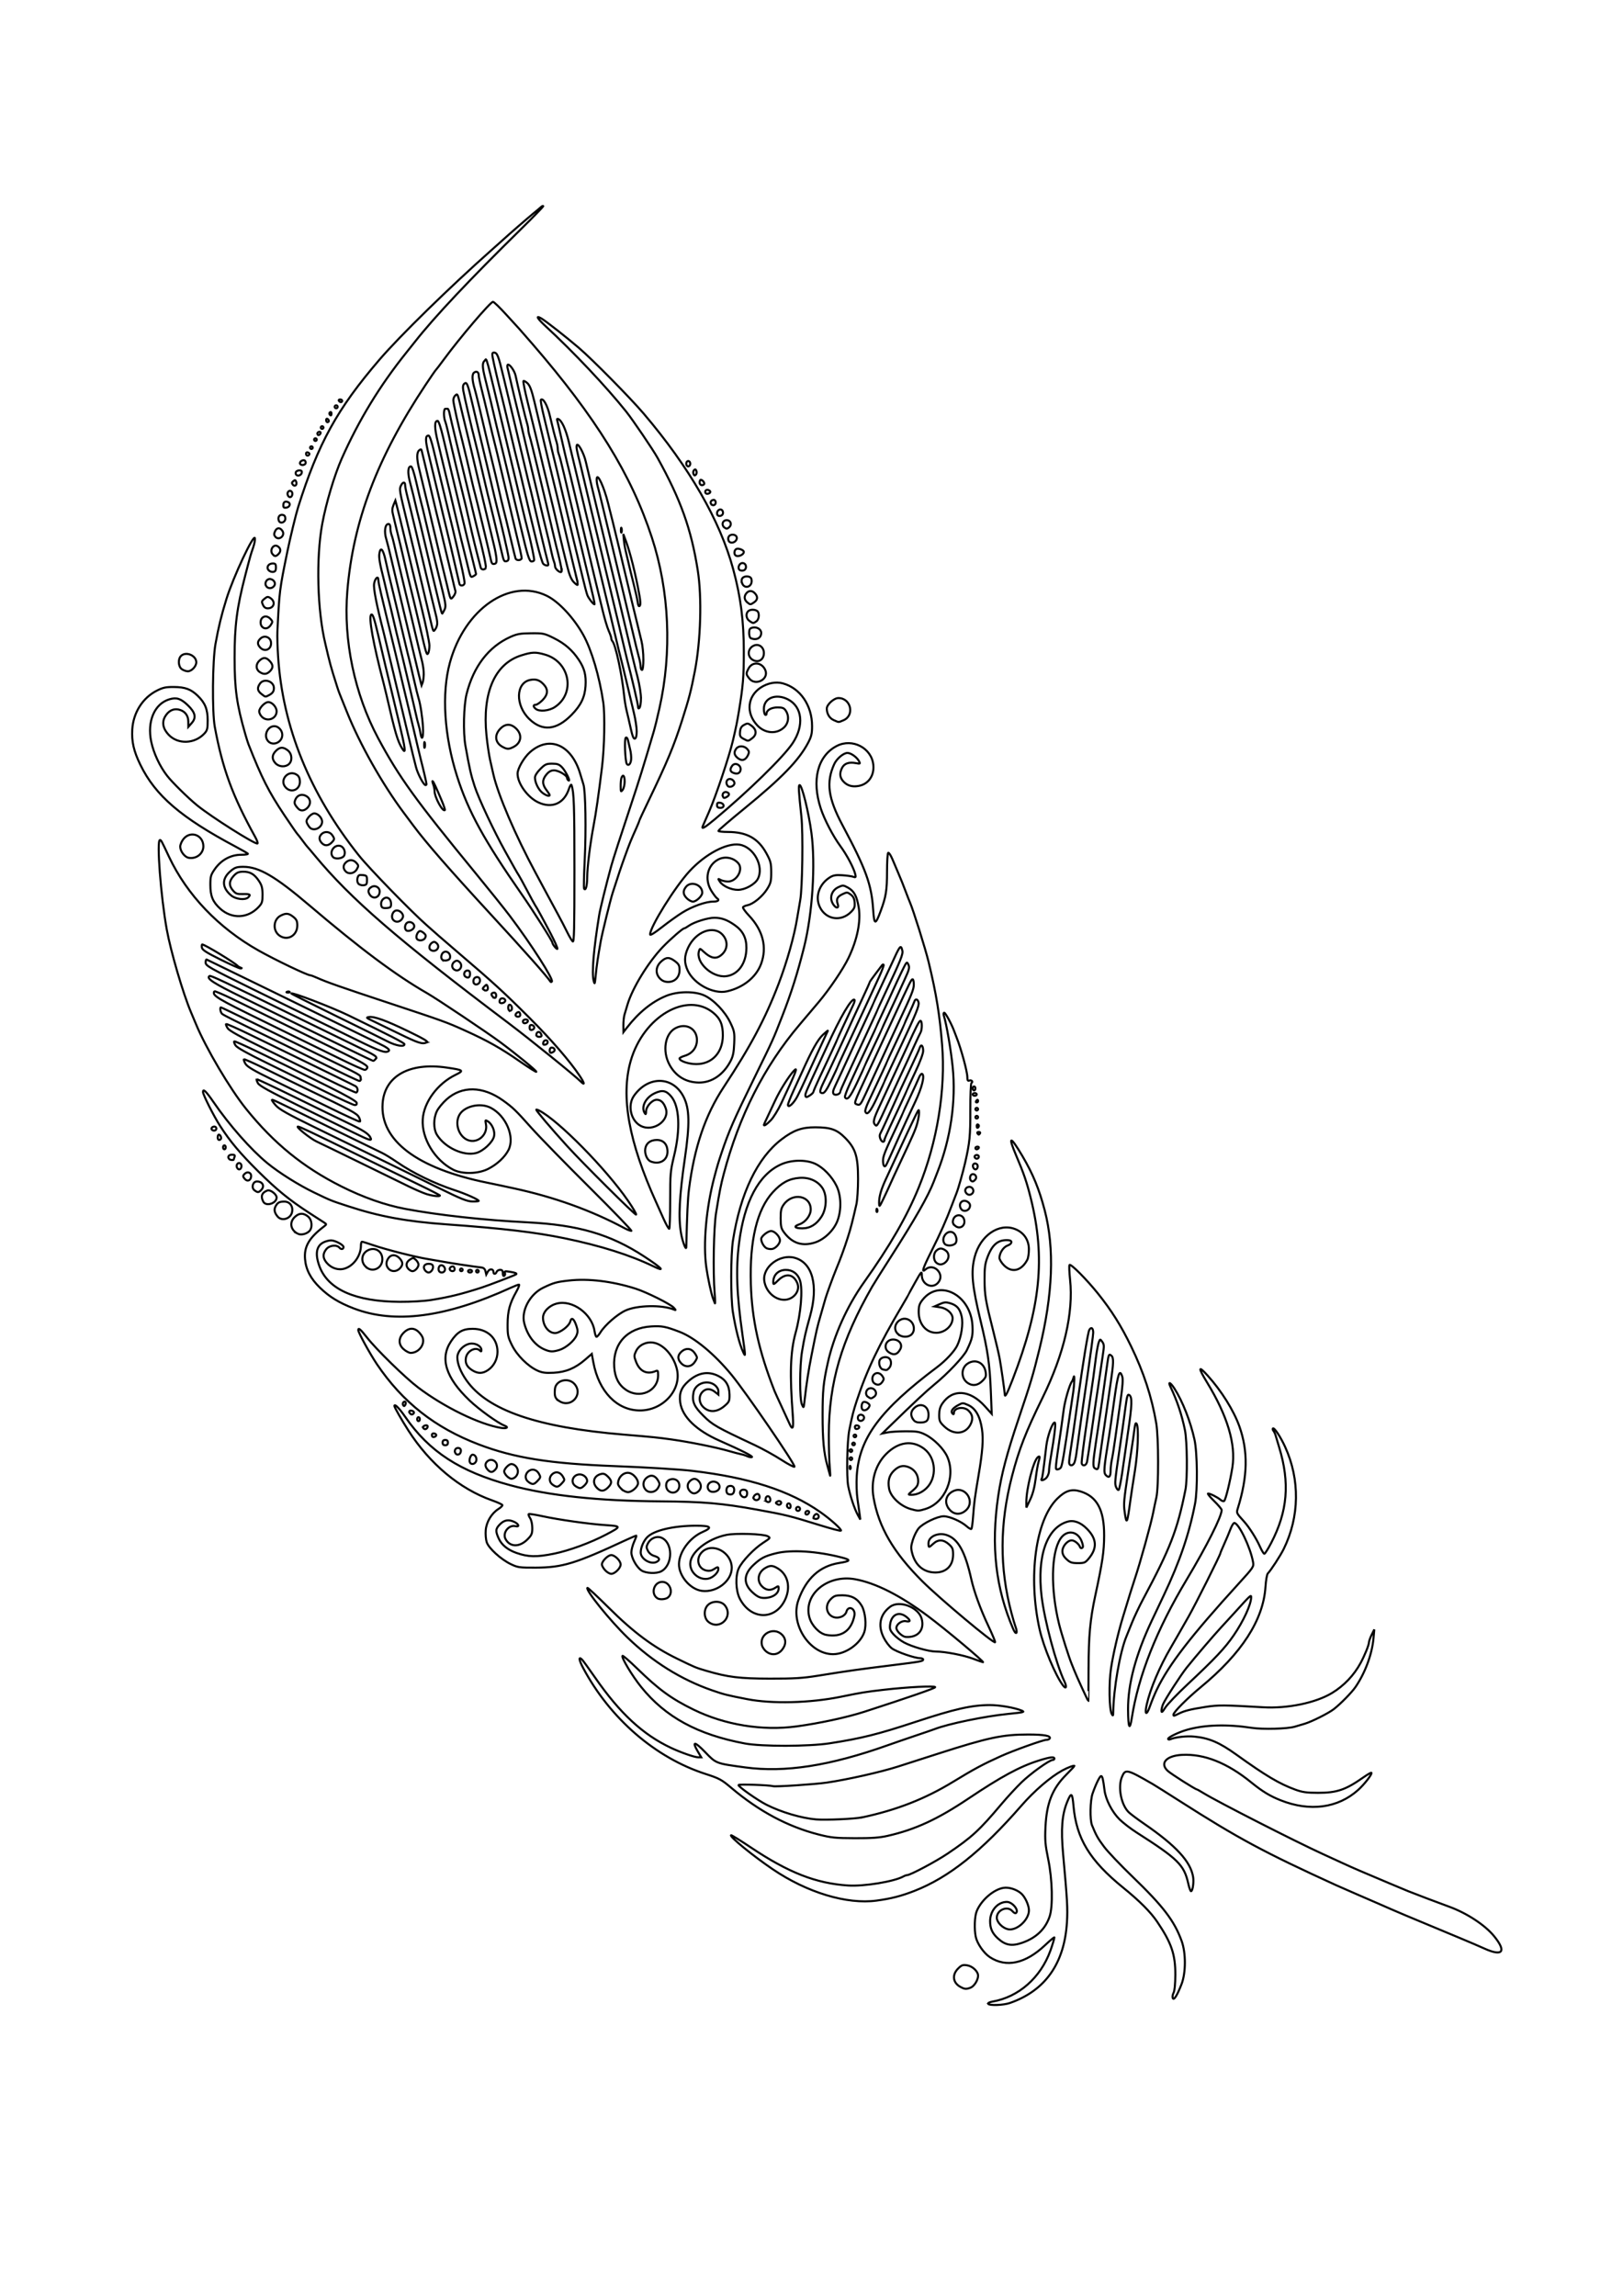 <?xml version="1.0" encoding="UTF-8" standalone="no"?>
<!-- Created with Inkscape (http://www.inkscape.org/) -->

<svg
   width="210mm"
   height="297mm"
   viewBox="0 0 210 297"
   version="1.1"
   id="svg1639"
   inkscape:version="1.3 (0e150ed6c4, 2023-07-21)"
   sodipodi:docname="Feder2.svg"
   xmlns:inkscape="http://www.inkscape.org/namespaces/inkscape"
   xmlns:sodipodi="http://sodipodi.sourceforge.net/DTD/sodipodi-0.dtd"
   xmlns="http://www.w3.org/2000/svg"
   xmlns:svg="http://www.w3.org/2000/svg">
  <sodipodi:namedview
     id="namedview1641"
     pagecolor="#ffffff"
     bordercolor="#666666"
     borderopacity="1.0"
     inkscape:pageshadow="2"
     inkscape:pageopacity="0.0"
     inkscape:pagecheckerboard="0"
     inkscape:document-units="mm"
     showgrid="false"
     inkscape:zoom="0.23496321"
     inkscape:cx="429.85453"
     inkscape:cy="842.68511"
     inkscape:window-width="1366"
     inkscape:window-height="705"
     inkscape:window-x="-8"
     inkscape:window-y="-8"
     inkscape:window-maximized="1"
     inkscape:current-layer="layer1"
     inkscape:showpageshadow="2"
     inkscape:deskcolor="#d1d1d1" />
  <defs
     id="defs1636" />
  <g
     inkscape:label="Ebene 1"
     inkscape:groupmode="layer"
     id="layer1">
    <path
       style="fill:none;stroke:#000000;stroke-width:0.265;stroke-opacity:1"
       d="m 127.857,259.217 c -0.056,-0.09 0.193,-0.215 0.553,-0.278 3.384,-0.586 6.223,-3.076 7.495,-6.574 0.244,-0.672 0.52,-1.585 0.52,-1.722 0,-0.076 -0.546,0.376 -1.213,1.006 -2.533,2.39 -5.034,2.927 -7.143,1.534 -0.772,-0.51 -1.633,-1.751 -1.816,-2.618 -0.208,-0.986 -0.15,-2.647 0.117,-3.31 0.571,-1.418 2.16,-2.81 3.46,-3.029 0.71,-0.12 1.728,0.205 2.32,0.741 0.502,0.454 0.984,1.516 0.984,2.169 0,1.255 -1.618,2.701 -2.73,2.439 -0.711,-0.168 -1.428,-0.913 -1.428,-1.486 0,-1.017 1.383,-1.592 2.025,-0.843 0.159,0.186 0.353,0.298 0.431,0.25 0.493,-0.305 -0.422,-1.453 -1.158,-1.453 -1.185,0 -2.164,1.13 -2.164,2.498 0,0.928 0.277,1.551 0.981,2.202 0.985,0.912 1.819,1.063 3.191,0.579 1.794,-0.633 2.968,-1.757 3.523,-3.373 0.449,-1.306 0.366,-4.787 -0.177,-7.427 -0.387,-1.88 -0.436,-2.467 -0.354,-4.179 0.148,-3.082 0.881,-4.936 2.659,-6.729 0.599,-0.604 1.09,-1.123 1.09,-1.153 0,-0.129 -0.84,0.179 -1.559,0.571 -1.544,0.842 -3.617,2.622 -5.292,4.543 -5.177,5.938 -9.388,9.295 -13.848,11.04 -1.706,0.667 -3.031,1.007 -4.904,1.258 -3.851,0.515 -8.984,-1.037 -13.454,-4.068 -2.525,-1.712 -5.569,-4.196 -5.378,-4.388 0.045,-0.045 1.201,0.668 2.57,1.584 4.863,3.254 8.412,4.643 12.566,4.918 2.051,0.136 5.979,-0.506 7.17,-1.173 0.165,-0.093 0.381,-0.168 0.48,-0.168 0.404,0 3.739,-1.773 5.236,-2.783 3.138,-2.118 4.109,-3.01 6.968,-6.406 0.759,-0.901 1.928,-2.169 2.598,-2.818 1.199,-1.161 3.61,-2.889 4.033,-2.89 0.119,0 0.217,-0.079 0.217,-0.174 0,-0.277 -0.578,-0.204 -2.038,0.257 -2.451,0.774 -4.835,2.065 -9.134,4.945 -3.958,2.651 -6.824,3.971 -10.393,4.787 -1.054,0.241 -2.071,0.314 -4.244,0.307 -2.523,-0.008 -3.074,-0.064 -4.701,-0.48 -3.991,-1.019 -7.709,-3.007 -11.301,-6.042 -1.251,-1.057 -1.552,-1.22 -3.296,-1.782 -6.522,-2.102 -12.374,-7.164 -15.871,-13.726 -0.552,-1.036 -0.613,-1.562 -0.123,-1.063 0.128,0.13 0.892,1.186 1.697,2.345 3.19,4.593 6.162,7.343 9.778,9.05 1.3,0.613 3.064,1.229 3.523,1.229 h 0.407 l -0.461,-0.787 c -0.778,-1.328 -0.377,-1.279 0.971,0.118 1.43,1.483 1.367,1.459 5.173,1.977 5.141,0.7 10.96,-0.203 18.447,-2.865 0.857,-0.305 2.494,-0.869 3.637,-1.253 1.143,-0.384 2.234,-0.759 2.425,-0.834 1.767,-0.687 6.498,-1.664 9.527,-1.967 2.049,-0.205 2.205,-0.244 1.736,-0.436 -0.924,-0.379 -2.858,-0.71 -4.129,-0.707 -2.341,0.006 -4.533,0.502 -9.598,2.174 -4.859,1.604 -7.012,2.14 -11.133,2.776 -2.679,0.413 -8.775,0.424 -10.938,0.019 -6.113,-1.144 -10.289,-3.418 -13.426,-7.31 -1.161,-1.44 -2.6,-3.84 -2.414,-4.026 0.059,-0.059 0.905,0.671 1.88,1.621 2.818,2.746 4.435,3.925 7.316,5.334 4.06,1.985 8.893,2.771 13.337,2.169 2.962,-0.402 6.524,-1.171 8.747,-1.89 5.653,-1.828 9.18,-3.05 9.18,-3.181 0,-0.203 -3.538,-0.025 -6.669,0.337 -2.386,0.275 -2.806,0.344 -5.543,0.902 -3.976,0.812 -8.904,0.936 -12.125,0.306 -2.658,-0.52 -2.977,-0.6 -4.51,-1.131 -4.02,-1.393 -7.733,-3.709 -10.972,-6.843 -2.266,-2.193 -5.458,-6.148 -5.183,-6.422 0.047,-0.047 1.286,1.108 2.753,2.565 3.211,3.189 5.728,5.067 8.799,6.567 2.395,1.17 2.449,1.193 3.837,1.6 2.796,0.821 4.299,1.007 8.22,1.014 3.141,0.006 4.237,-0.061 6.236,-0.383 3.933,-0.632 5.147,-0.803 9.787,-1.38 3.557,-0.442 3.811,-0.49 3.811,-0.714 0,-0.093 -0.175,-0.17 -0.39,-0.17 -0.711,-5e-5 -3.073,-0.824 -3.671,-1.28 -0.324,-0.247 -0.8,-0.88 -1.057,-1.406 -0.767,-1.567 -0.461,-2.99 0.855,-3.972 1.19,-0.888 3.656,0.054 4.07,1.555 0.4,1.45 -0.494,2.472 -2.058,2.353 -0.466,-0.036 -1.212,-0.748 -1.212,-1.156 0,-0.492 0.693,-0.986 1.231,-0.879 0.624,0.125 0.642,-0.102 0.045,-0.571 -0.95,-0.748 -1.918,-0.291 -2.089,0.986 -0.078,0.579 -0.014,0.767 0.436,1.279 0.29,0.33 0.903,0.805 1.362,1.055 1.022,0.556 3.179,1.171 4.122,1.176 1.2,0.005 3.592,0.468 4.831,0.935 0.654,0.247 1.223,0.448 1.263,0.448 0.253,0 -4.775,-4.215 -7.099,-5.952 -3.597,-2.688 -6.778,-4.3 -9.438,-4.783 -3.595,-0.652 -6.746,1.986 -5.915,4.953 0.292,1.042 1.291,2.079 2.16,2.242 1.968,0.369 3.259,-0.508 3.654,-2.481 0.188,-0.938 -0.809,-1.403 -1.039,-0.485 -0.055,0.219 -0.323,0.491 -0.595,0.604 -1.507,0.625 -2.593,-1.088 -1.428,-2.253 0.441,-0.441 0.633,-0.506 1.495,-0.506 1.19,0 1.953,0.41 2.51,1.348 0.473,0.797 0.642,2.496 0.339,3.413 -0.497,1.505 -2.4,2.856 -4.03,2.859 -3.068,0.007 -5.597,-3.929 -4.495,-6.995 1.012,-2.815 2.746,-4.396 5.264,-4.802 1.501,-0.242 1.58,-0.39 0.372,-0.703 -3.199,-0.829 -6.549,-1.047 -8.533,-0.555 -1.437,0.356 -1.945,0.617 -2.88,1.479 -1.378,1.271 -1.389,2.531 -0.032,3.693 0.549,0.47 0.865,0.609 1.385,0.609 1.044,0 1.863,-0.536 1.863,-1.22 0,-0.363 -0.018,-0.367 -0.427,-0.099 -0.617,0.404 -1.193,0.345 -1.715,-0.177 -0.721,-0.721 -0.533,-1.817 0.408,-2.373 0.638,-0.377 0.965,-0.364 1.661,0.067 1.324,0.819 1.676,2.523 0.854,4.144 -1.319,2.604 -4.405,2.468 -5.805,-0.255 -0.529,-1.029 -0.591,-2.961 -0.127,-3.93 0.447,-0.933 1.969,-2.529 3.124,-3.278 0.983,-0.637 0.996,-0.656 0.606,-0.868 -0.549,-0.299 -4.166,-0.413 -5.342,-0.168 -2.473,0.514 -4.671,2.274 -4.671,3.741 0,1.17 1.159,2.138 2.303,1.924 0.625,-0.117 1.334,-0.784 1.334,-1.254 0,-0.304 -0.092,-0.298 -0.605,0.039 -0.283,0.185 -0.592,0.237 -0.946,0.16 -1.107,-0.243 -1.41,-1.581 -0.546,-2.409 1.344,-1.287 3.829,0.051 3.829,2.061 0,1.716 -1.975,3.231 -3.879,2.975 -1.503,-0.202 -2.982,-1.953 -2.947,-3.49 0.035,-1.565 1.395,-3.401 3.055,-4.126 1.339,-0.585 1.094,-0.816 -0.862,-0.813 -2.839,0.005 -5.335,0.578 -6.248,1.434 -0.494,0.463 -0.897,1.377 -0.897,2.036 0,0.844 1.318,1.611 2.073,1.207 0.494,-0.265 0.367,-0.567 -0.321,-0.765 -0.342,-0.098 -0.658,-0.352 -0.814,-0.652 -0.224,-0.433 -0.224,-0.551 0.002,-0.987 0.328,-0.635 1.09,-0.966 1.693,-0.737 1.556,0.592 1.573,3.537 0.026,4.365 -0.612,0.327 -1.983,0.269 -2.557,-0.107 -0.635,-0.416 -1.314,-1.634 -1.309,-2.347 0.002,-0.325 0.159,-0.934 0.35,-1.353 0.19,-0.419 0.325,-0.781 0.299,-0.805 -0.026,-0.024 -0.631,0.23 -1.345,0.563 -6.555,3.054 -8.211,3.56 -11.692,3.575 -2.097,0.009 -2.318,-0.022 -3.214,-0.454 -1.282,-0.618 -2.859,-2.053 -3.118,-2.837 -0.112,-0.34 -0.169,-1.04 -0.126,-1.557 0.089,-1.076 0.752,-2.178 1.651,-2.746 0.302,-0.191 0.529,-0.415 0.504,-0.5 -0.024,-0.084 -0.625,-0.359 -1.335,-0.61 -4.18,-1.477 -8.05,-4.705 -10.821,-9.025 -0.869,-1.356 -1.816,-3.015 -1.816,-3.183 0,-0.348 0.628,0.284 1.411,1.421 3.085,4.479 7.061,7.065 13.572,8.828 4.986,1.35 11.394,2.037 19.486,2.089 5.445,0.035 7.943,0.25 12.471,1.075 3.776,0.688 4.181,0.788 8.097,2.003 1.452,0.45 2.686,0.774 2.741,0.718 0.144,-0.144 -1.321,-1.465 -2.677,-2.413 -3.978,-2.783 -9.207,-4.465 -16.562,-5.329 -1.65,-0.194 -6.017,-0.461 -10.046,-0.614 -8.366,-0.318 -12.993,-1.057 -17.581,-2.805 -5.659,-2.157 -9.861,-5.469 -13.182,-10.391 -0.891,-1.321 -2.407,-4.089 -2.407,-4.396 0,-0.36 0.292,-0.113 1.126,0.952 1.218,1.557 4.931,5.187 6.599,6.452 3.37,2.556 7.969,4.797 10.766,5.246 0.729,0.117 1.017,-0.08 0.433,-0.297 -0.833,-0.31 -3.304,-2.088 -4.536,-3.265 -3.08,-2.943 -3.86,-5.448 -2.38,-7.649 0.815,-1.213 1.501,-1.608 2.794,-1.608 1.905,0 3.213,1.211 3.213,2.974 0,0.94 -0.465,1.843 -1.212,2.353 -0.7,0.478 -1.3,0.493 -2.024,0.052 -0.718,-0.438 -0.978,-0.947 -0.845,-1.656 0.165,-0.881 1.268,-1.444 1.795,-0.917 0.162,0.162 0.208,0.148 0.208,-0.06 0,-0.443 -0.595,-0.841 -1.257,-0.841 -0.9,0 -1.861,0.925 -1.861,1.793 0,0.822 0.43,1.901 1.184,2.971 2.728,3.874 9.152,6.086 20.381,7.02 3.825,0.318 4.321,0.369 6.149,0.624 2.296,0.321 5.784,1.022 7.362,1.479 0.667,0.193 1.407,0.388 1.646,0.434 0.238,0.045 0.601,0.164 0.806,0.263 0.205,0.099 0.468,0.149 0.583,0.11 0.229,-0.076 -1.295,-0.852 -4.188,-2.13 -3.01,-1.33 -4.828,-3.095 -5.081,-4.931 -0.164,-1.192 0.127,-1.946 1.072,-2.777 1.254,-1.104 2.549,-1.323 3.866,-0.656 0.968,0.491 1.419,1.25 1.437,2.417 0.012,0.817 -0.038,0.932 -0.634,1.447 -0.978,0.846 -2.02,0.894 -2.784,0.13 -0.552,-0.552 -0.592,-1.39 -0.093,-1.926 0.444,-0.476 1.026,-0.483 1.615,-0.02 l 0.456,0.359 v -0.433 c 0,-0.262 -0.181,-0.575 -0.456,-0.792 -0.968,-0.761 -2.542,-0.221 -2.761,0.947 -0.22,1.17 0.045,1.794 1.282,3.023 1.192,1.184 1.663,1.453 6.612,3.774 1,0.469 2.559,1.33 3.464,1.914 0.905,0.584 1.672,0.984 1.704,0.89 0.104,-0.304 -6.26,-9.588 -8.142,-11.878 -2.217,-2.699 -4.786,-4.825 -6.727,-5.567 -1.798,-0.688 -2.277,-0.78 -3.658,-0.7 -3.113,0.18 -4.993,2.235 -4.797,5.244 0.088,1.352 0.566,2.296 1.489,2.938 1.809,1.259 4.192,0.196 4.194,-1.871 5.2e-4,-0.57 -0.044,-0.649 -0.302,-0.539 -1.148,0.491 -2.078,0.054 -2.558,-1.203 -0.271,-0.71 -0.271,-0.799 -1.03e-4,-1.37 0.37,-0.779 1.268,-1.231 2.199,-1.106 1.33,0.178 2.706,1.728 3.101,3.492 0.592,2.648 -1.817,5.297 -4.809,5.287 -2.955,-0.01 -5.31,-2.444 -6.011,-6.212 l -0.205,-1.106 -0.86,0.745 c -1.28,1.109 -2.506,1.618 -4.086,1.696 -1.047,0.052 -1.479,-0.006 -2.079,-0.278 -1.234,-0.56 -2.659,-1.978 -3.305,-3.29 -0.52,-1.057 -0.569,-1.295 -0.562,-2.721 0.009,-1.705 0.268,-2.671 1.13,-4.205 0.281,-0.5 0.434,-0.909 0.341,-0.909 -0.093,0 -0.581,0.188 -1.084,0.417 -8.397,3.83 -15.004,4.695 -20.307,2.658 -1.897,-0.729 -3.146,-1.495 -4.362,-2.677 -1.215,-1.181 -1.823,-2.355 -1.931,-3.732 -0.125,-1.592 0.531,-2.721 2.419,-4.162 0.388,-0.296 0.391,-0.314 0.074,-0.52 -0.18,-0.117 -1.038,-0.672 -1.905,-1.234 -2.59,-1.677 -4.223,-3.005 -6.623,-5.385 -2.369,-2.349 -3.662,-3.889 -4.964,-5.911 -0.808,-1.254 -2.201,-4.02 -2.201,-4.369 0,-0.485 0.394,-0.106 1.368,1.312 2.053,2.99 4.814,6.122 6.946,7.878 1.503,1.238 4.065,2.849 6.054,3.806 2.23,1.073 2.107,1.024 4.339,1.756 4.109,1.35 7.606,1.996 12.818,2.369 7.228,0.517 11.463,1.016 15.243,1.796 4.674,0.964 8.513,2.176 11.535,3.643 1.625,0.789 1.07,0.206 -1.242,-1.303 -4.375,-2.856 -8.527,-4.069 -15.057,-4.398 -5.658,-0.285 -11.583,-0.937 -15.849,-1.744 -2.602,-0.492 -5.434,-1.489 -8.253,-2.904 -4.929,-2.475 -8.707,-5.548 -12.315,-10.017 -2.075,-2.57 -5.195,-7.843 -6.493,-10.973 -0.158,-0.381 -0.446,-1.068 -0.641,-1.525 -1.034,-2.433 -2.628,-7.875 -3.147,-10.747 -0.767,-4.247 -1.322,-11.547 -0.878,-11.547 0.153,0 0.171,0.033 1.174,2.165 2.318,4.926 6.408,9.209 11.576,12.12 2.189,1.233 6.319,3.211 6.705,3.211 0.083,0 0.482,0.148 0.885,0.33 1.247,0.56 2.942,1.155 9.135,3.206 7.343,2.433 7.579,2.518 10.058,3.638 2.847,1.286 4.617,2.285 7.047,3.976 1.167,0.812 2.122,1.412 2.122,1.334 0,-0.165 -2.555,-2.261 -4.677,-3.836 -1.689,-1.254 -8.15,-5.579 -9.44,-6.32 -4.062,-2.332 -8.611,-5.727 -15.299,-11.416 -4.36,-3.709 -6.478,-4.943 -8.485,-4.943 -0.845,0 -1.086,0.076 -1.615,0.513 -1.209,0.997 -1.198,2.157 0.03,3.191 0.59,0.496 1.823,0.633 2.21,0.246 0.365,-0.365 0.229,-0.451 -0.673,-0.425 -0.767,0.023 -0.935,-0.037 -1.299,-0.46 -0.549,-0.638 -0.529,-1.204 0.067,-1.871 0.385,-0.431 0.632,-0.548 1.193,-0.562 0.921,-0.024 1.492,0.297 2.078,1.17 0.39,0.581 0.478,0.905 0.482,1.781 0.005,0.955 -0.051,1.131 -0.515,1.624 -1.392,1.482 -3.451,1.571 -4.951,0.215 -0.968,-0.875 -1.284,-1.634 -1.284,-3.084 0,-1.091 0.058,-1.296 0.573,-2.038 0.817,-1.176 2.062,-1.856 3.403,-1.859 0.595,-8.5e-4 0.961,-0.065 0.866,-0.152 -0.091,-0.083 -0.788,-0.482 -1.55,-0.888 -7.091,-3.771 -10.399,-6.609 -12.343,-10.592 -0.861,-1.764 -1.146,-3.004 -1.052,-4.582 0.129,-2.171 1.345,-4.09 3.179,-5.019 0.788,-0.399 1.166,-0.48 2.206,-0.472 1.458,0.01 2.213,0.289 3.088,1.139 0.956,0.928 1.284,1.742 1.284,3.183 0,1.086 -0.054,1.3 -0.433,1.705 -1.262,1.35 -3.424,1.42 -4.622,0.149 -0.733,-0.777 -0.892,-1.604 -0.453,-2.355 0.413,-0.706 1.024,-1.038 1.689,-0.916 0.815,0.149 1.307,0.729 1.313,1.548 l 0.005,0.706 0.444,-0.505 c 0.612,-0.696 0.461,-1.362 -0.522,-2.302 -0.898,-0.859 -1.451,-1.036 -2.376,-0.759 -1.932,0.579 -2.902,2.851 -2.346,5.496 0.308,1.468 1.105,3.175 2.051,4.393 0.659,0.849 2.671,2.832 3.866,3.811 1.837,1.505 7.628,5.161 7.839,4.95 0.056,-0.056 -0.08,-0.433 -0.303,-0.837 -2.945,-5.327 -4.227,-8.821 -5.23,-14.246 -0.355,-1.922 -0.299,-8.589 0.091,-10.741 0.401,-2.216 0.76,-3.686 1.415,-5.803 0.883,-2.852 3.579,-8.592 3.687,-7.85 0.03,0.208 -0.076,0.754 -0.236,1.213 -0.321,0.92 -0.372,1.101 -1.021,3.606 -1.079,4.164 -1.378,6.485 -1.375,10.654 0.003,4.055 0.278,6.012 1.388,9.874 0.151,0.524 0.335,1.109 0.41,1.299 1.722,4.372 2.601,6.108 4.63,9.149 0.815,1.221 1.568,2.312 1.674,2.425 0.106,0.113 0.423,0.517 0.703,0.898 0.281,0.381 0.554,0.732 0.606,0.78 0.053,0.048 0.483,0.554 0.956,1.126 4.673,5.644 10.678,10.84 25.035,21.662 2.796,2.108 8.612,6.809 9.405,7.604 0.555,0.555 0.474,0.188 -0.171,-0.778 -1.254,-1.879 -3.646,-4.639 -6.454,-7.448 -3.378,-3.379 -4.628,-4.523 -9.275,-8.49 -1.048,-0.895 -2.171,-1.863 -2.496,-2.151 -0.325,-0.288 -1.026,-0.908 -1.559,-1.378 -2.034,-1.793 -7.451,-7.363 -8.77,-9.018 -6.354,-7.972 -9.854,-16.586 -10.452,-25.728 -0.078,-1.191 -0.119,-2.633 -0.092,-3.205 0.25,-5.246 0.275,-5.445 1.293,-10.394 0.368,-1.791 1.1,-4.806 1.387,-5.717 2.615,-8.295 5.048,-12.71 10.518,-19.084 2.642,-3.079 9.082,-9.378 14.493,-14.177 0.752,-0.667 1.452,-1.291 1.554,-1.387 0.589,-0.551 3.251,-2.861 3.891,-3.376 0.414,-0.333 0.852,-0.7 0.972,-0.815 0.12,-0.115 0.254,-0.174 0.296,-0.131 0.042,0.042 -1.214,1.344 -2.791,2.893 -6.729,6.608 -11.311,11.473 -13.822,14.677 -0.115,0.146 -0.621,0.782 -1.126,1.412 -3.435,4.291 -6.113,8.686 -8.327,13.665 -0.951,2.14 -2.042,5.789 -2.537,8.488 -0.812,4.428 -0.635,11.2 0.406,15.504 0.046,0.191 0.212,0.892 0.368,1.559 0.156,0.667 0.432,1.68 0.613,2.252 0.181,0.572 0.413,1.312 0.515,1.646 0.102,0.333 0.25,0.762 0.328,0.953 0.078,0.191 0.517,1.282 0.974,2.425 1.649,4.122 4.571,9.302 7.329,12.993 0.498,0.667 1.077,1.441 1.285,1.721 1.648,2.208 4.656,5.656 9.906,11.356 4.648,5.046 7.294,8.027 7.832,8.823 0.027,0.04 0.097,0.024 0.155,-0.034 0.257,-0.257 -2.676,-4.843 -5.42,-8.476 -0.699,-0.925 -2.693,-3.414 -4.431,-5.531 -7.782,-9.479 -9.915,-12.433 -12.618,-17.472 -3.055,-5.697 -4.521,-12.689 -3.994,-19.039 0.753,-9.067 3.867,-17.269 10.134,-26.695 0.665,-1 1.257,-1.858 1.316,-1.906 0.058,-0.048 0.533,-0.668 1.054,-1.379 2.033,-2.771 5.996,-7.42 6.344,-7.443 0.11,-0.007 0.889,0.747 1.732,1.676 0.843,0.929 1.575,1.728 1.626,1.776 0.052,0.048 0.835,0.944 1.741,1.992 8.229,9.518 12.791,16.908 15.453,25.032 2.275,6.943 2.624,14.844 0.978,22.131 -0.341,1.508 -0.557,2.397 -0.706,2.902 -1.37,4.642 -1.935,6.461 -2.957,9.528 -1.313,3.94 -2.347,7.143 -2.571,7.969 -0.687,2.528 -1.428,5.541 -1.555,6.323 -0.722,4.46 -0.974,7.428 -0.721,8.488 0.132,0.554 0.156,0.493 0.271,-0.693 0.124,-1.277 0.285,-2.358 0.654,-4.417 0.19,-1.056 1.232,-5.288 1.535,-6.236 0.781,-2.438 1.084,-3.339 1.619,-4.813 0.599,-1.652 0.709,-1.922 1.472,-3.63 0.202,-0.452 0.367,-0.862 0.367,-0.912 0,-0.05 0.515,-1.162 1.145,-2.47 2.47,-5.133 3.319,-7.169 4.388,-10.521 0.905,-2.839 1.147,-3.773 1.642,-6.323 0.773,-3.987 0.935,-9.578 0.378,-13.079 C 89.433,68.419 88.075,64.628 85.068,59.209 84.488,58.163 81.876,54.316 81.012,53.234 78.454,50.031 74.205,45.53 70.561,42.164 69.49,41.174 69.26,40.733 70.061,41.206 c 0.606,0.358 3.195,2.389 4.841,3.798 1.753,1.5 6.65,6.466 8.371,8.488 5.94,6.98 9.885,13.832 11.596,20.146 0.976,3.6 1.373,6.694 1.373,10.69 0,3.214 -0.101,4.438 -0.626,7.622 -0.248,1.5 -0.362,2.064 -0.782,3.854 -0.483,2.059 -2.211,7.205 -3.098,9.226 -0.397,0.904 -0.762,1.742 -0.812,1.861 -0.184,0.438 0.248,0.191 1.518,-0.866 4.377,-3.644 8.928,-8.088 10.116,-9.877 1.52,-2.29 1.259,-4.721 -0.61,-5.675 -1.558,-0.795 -3.11,-0.181 -3.11,1.23 0,0.362 0.078,0.707 0.173,0.766 0.095,0.059 0.173,-0.002 0.173,-0.136 0,-0.466 0.611,-0.817 1.423,-0.817 0.648,0 0.839,0.077 1.069,0.427 0.461,0.704 0.362,1.609 -0.237,2.168 -0.97,0.906 -2.479,0.78 -3.472,-0.291 -1.474,-1.59 -1.267,-3.738 0.47,-4.876 0.881,-0.578 1.949,-0.782 2.835,-0.544 2.266,0.61 3.802,2.843 3.802,5.529 0,0.98 -0.089,1.359 -0.507,2.154 -1.194,2.27 -3.408,4.558 -8.196,8.468 -1.882,1.536 -3.421,2.857 -3.421,2.935 0,0.078 0.545,0.141 1.21,0.141 2.459,0 3.94,0.82 5.008,2.771 0.55,1.006 0.616,1.265 0.62,2.439 0.004,1.163 -0.056,1.41 -0.519,2.16 -0.592,0.957 -1.795,1.955 -2.537,2.103 -0.274,0.055 -0.542,0.172 -0.596,0.26 -0.055,0.088 0.288,0.57 0.761,1.07 1.835,1.941 2.381,4.123 1.572,6.287 -0.643,1.719 -2.325,3.061 -4.424,3.532 -1.74,0.39 -4.234,-0.935 -5.057,-2.687 -0.474,-1.009 -0.462,-1.873 0.04,-2.952 0.997,-2.142 3.367,-2.994 4.519,-1.625 0.638,0.758 0.613,1.744 -0.063,2.419 -0.737,0.737 -1.436,0.648 -2.465,-0.311 -0.458,-0.427 -0.46,-0.427 -0.576,-0.061 -0.461,1.453 1.689,3.461 3.49,3.258 1.562,-0.176 2.626,-1.64 2.645,-3.642 0.013,-1.295 -0.452,-2.219 -1.482,-2.948 -0.986,-0.697 -1.686,-0.957 -2.627,-0.973 -0.846,-0.015 -2.656,0.547 -3.349,1.04 -0.257,0.183 -0.524,0.332 -0.595,0.332 -0.188,0 -1.815,1.418 -2.767,2.411 -1.882,1.964 -3.942,5.328 -4.571,7.463 -0.126,0.429 -0.298,1.006 -0.383,1.282 -0.084,0.276 -0.149,0.9 -0.145,1.386 l 0.008,0.884 0.468,-0.603 c 1.524,-1.963 3.241,-3.349 5.075,-4.094 1.484,-0.603 3.694,-0.622 4.938,-0.043 1.222,0.569 2.67,2.084 3.346,3.501 0.528,1.106 0.562,1.287 0.506,2.685 -0.046,1.151 -0.154,1.681 -0.464,2.279 -0.925,1.782 -2.444,2.816 -4.11,2.796 -1.674,-0.02 -2.988,-0.815 -3.795,-2.298 -0.962,-1.768 -0.588,-4.037 0.783,-4.746 1.366,-0.706 2.763,0.071 2.763,1.537 0,0.976 -0.596,1.751 -1.572,2.043 -0.374,0.112 -0.68,0.267 -0.68,0.345 0,0.334 1.174,0.73 2.165,0.731 2.035,0.003 3.418,-1.478 3.439,-3.68 0.013,-1.4 -0.323,-2.206 -1.228,-2.953 -3.41,-2.811 -9.051,0.471 -10.696,6.225 -1.31,4.583 -0.25,10.47 3.292,18.276 0.13,0.286 0.54,1.202 0.911,2.035 0.371,0.834 0.727,1.464 0.79,1.4 0.063,-0.063 0.115,-1.74 0.115,-3.726 0,-3.416 0.028,-3.727 0.52,-5.773 0.822,-3.42 0.68,-6.322 -0.371,-7.598 -0.655,-0.795 -1.166,-0.897 -2.157,-0.432 -1.179,0.554 -1.792,1.784 -1.283,2.573 0.131,0.203 0.168,0.159 0.171,-0.203 0.004,-0.662 0.784,-1.529 1.377,-1.529 0.541,0 0.921,0.365 1.178,1.132 0.526,1.574 -1.639,3.076 -3.24,2.248 -1.294,-0.669 -1.742,-2.673 -0.873,-3.903 1.855,-2.624 5.056,-2.546 6.422,0.157 0.766,1.516 0.807,3.493 0.164,7.901 -0.717,4.913 -0.86,7.688 -0.5,9.752 0.186,1.068 0.662,2.314 0.675,1.768 0.106,-4.335 0.195,-6.247 0.347,-7.449 0.69,-5.452 2.108,-9.626 4.503,-13.252 3.456,-5.234 5.38,-8.852 7.093,-13.339 1.098,-2.876 2.041,-6.222 2.416,-8.575 0.114,-0.715 0.287,-1.728 0.384,-2.252 0.285,-1.536 0.386,-8.668 0.153,-10.827 -0.353,-3.267 -0.398,-4.071 -0.231,-4.071 0.307,0 1.173,3.505 1.531,6.197 0.544,4.087 0.136,10.419 -0.952,14.764 -0.845,3.376 -1.66,5.949 -2.846,8.983 -1.205,3.083 -1.114,2.881 -3.576,7.908 -2.696,5.504 -3.321,6.934 -4.276,9.788 -0.415,1.24 -0.518,1.588 -0.913,3.075 -1.059,3.991 -1.471,8.657 -1.035,11.703 0.196,1.369 0.652,3.475 0.87,4.018 0.076,0.191 0.182,0.463 0.235,0.606 0.053,0.143 0.039,-0.442 -0.031,-1.299 -0.224,-2.763 -0.121,-8.507 0.185,-10.394 0.463,-2.85 0.605,-3.572 0.988,-5.024 1.987,-7.524 5.23,-13.916 9.795,-19.305 0.662,-0.781 1.775,-2.097 2.474,-2.924 1.42,-1.681 3.193,-4.303 3.885,-5.748 1.123,-2.342 1.606,-4.717 1.32,-6.484 -0.243,-1.495 -0.606,-2.168 -1.408,-2.605 -0.599,-0.327 -0.651,-0.329 -1.248,-0.044 -0.976,0.465 -1.21,1.619 -0.491,2.417 0.348,0.386 0.595,0.232 0.421,-0.262 -0.214,-0.607 -0.052,-0.938 0.612,-1.253 0.59,-0.28 0.637,-0.278 1.073,0.045 0.336,0.25 0.469,0.521 0.507,1.035 0.044,0.585 -0.034,0.783 -0.483,1.232 -1.284,1.284 -3.231,0.976 -4.012,-0.634 -0.654,-1.348 -0.101,-2.988 1.302,-3.863 0.425,-0.265 0.768,-0.324 1.582,-0.27 0.572,0.037 1.209,0.126 1.417,0.197 0.33,0.113 0.367,0.078 0.287,-0.278 -0.182,-0.814 -1.078,-2.514 -1.948,-3.698 -0.936,-1.274 -2.046,-3.403 -2.519,-4.831 -1.221,-3.688 -0.419,-6.834 2.068,-8.115 2.014,-1.038 4.515,0.266 4.726,2.463 0.135,1.405 -0.657,2.511 -1.948,2.72 -0.819,0.133 -1.432,-0.053 -1.925,-0.585 -0.478,-0.516 -0.529,-1.069 -0.165,-1.775 0.292,-0.564 0.887,-0.766 1.767,-0.601 0.579,0.109 0.603,0.095 0.424,-0.241 -0.281,-0.526 -1.049,-1.076 -1.502,-1.076 -0.511,0 -1.39,0.742 -1.71,1.443 -1.075,2.358 -0.797,4.409 1.072,7.911 3.043,5.704 3.751,7.654 3.965,10.92 0.131,2.003 0.282,2.036 0.96,0.212 0.704,-1.892 0.833,-2.691 0.833,-5.148 0,-1.279 0.069,-2.368 0.153,-2.42 0.084,-0.052 0.326,0.314 0.538,0.813 0.212,0.499 0.484,1.141 0.606,1.427 0.571,1.342 0.758,1.805 1.12,2.772 0.214,0.572 0.457,1.195 0.542,1.386 0.429,0.972 2.014,6.033 2.428,7.752 0.988,4.1 1.428,6.796 1.738,10.65 0.475,5.886 -0.625,12.617 -3.022,18.497 -1.53,3.753 -3.704,7.518 -7.091,12.282 -2.183,3.07 -3.893,6.878 -4.678,10.412 -0.569,2.562 -0.668,3.567 -0.67,6.736 -0.001,3.255 0.161,4.953 0.632,6.603 0.136,0.476 0.285,1.022 0.332,1.213 0.047,0.191 0.029,-0.277 -0.039,-1.039 -0.068,-0.762 -0.121,-2.672 -0.118,-4.244 0.013,-6.699 1.613,-12.155 5.613,-19.142 0.218,-0.381 1.271,-2.057 2.34,-3.725 3.212,-5.012 4.92,-8.005 5.633,-9.876 0.127,-0.333 0.339,-0.878 0.47,-1.211 1.717,-4.348 2.42,-9.206 1.968,-13.601 -0.232,-2.255 -0.792,-5.516 -1.139,-6.624 -0.07,-0.225 -0.049,-0.39 0.05,-0.39 0.159,0 0.951,1.469 1.285,2.382 0.078,0.214 0.213,0.565 0.298,0.78 0.603,1.51 1.403,4.453 1.403,5.163 0,0.41 0.064,0.523 0.254,0.45 0.288,-0.11 0.531,0.156 0.283,0.309 -0.091,0.056 -0.156,1.582 -0.15,3.52 0.011,3.317 -0.073,4.171 -0.671,6.798 -0.277,1.216 -0.877,3.337 -1.103,3.898 -0.077,0.191 -0.345,0.892 -0.597,1.559 -0.749,1.988 -1.503,3.686 -2.649,5.966 -1.135,2.258 -1.341,2.897 -0.766,2.376 0.447,-0.405 1.117,-0.356 1.558,0.114 0.472,0.503 0.482,1.153 0.023,1.645 -0.766,0.822 -2.071,0.181 -2.072,-1.018 -3.4e-4,-0.552 -0.064,-0.483 -0.866,0.948 -0.476,0.849 -0.866,1.564 -0.866,1.588 0,0.025 -0.362,0.655 -0.804,1.401 -3.028,5.108 -4.585,8.37 -5.896,12.357 -0.414,1.258 -0.576,1.897 -0.946,3.725 -0.288,1.42 -0.381,6.084 -0.145,7.268 0.256,1.289 0.799,2.925 1.238,3.733 l 0.329,0.606 -0.078,-0.606 c -0.043,-0.333 -0.17,-1.23 -0.282,-1.992 -0.118,-0.799 -0.161,-2.087 -0.102,-3.042 0.301,-4.888 2.978,-8.508 10.422,-14.1 1.097,-0.824 2.223,-2.038 2.579,-2.782 0.538,-1.121 0.793,-2.803 0.571,-3.765 -0.231,-0.999 -0.615,-1.441 -1.482,-1.7 -0.548,-0.164 -0.771,-0.146 -1.342,0.108 l -0.685,0.305 0.764,0.118 c 0.833,0.128 1.574,0.789 1.574,1.404 0,0.991 -1.005,1.888 -2.113,1.887 -1.326,-0.001 -2.288,-1.16 -2.273,-2.736 0.007,-0.751 0.102,-1.034 0.524,-1.559 2.185,-2.719 6.231,-0.587 6.434,3.391 0.066,1.278 -0.033,1.703 -0.728,3.154 -0.4,0.835 -2.496,3.053 -4.183,4.425 -0.992,0.808 -2.62,2.325 -5.456,5.087 l -1.299,1.265 0.693,-0.139 c 0.381,-0.077 1.433,-0.142 2.338,-0.146 1.404,-0.006 1.772,0.055 2.506,0.416 1.135,0.559 2.431,1.862 2.882,2.9 1.125,2.586 -0.275,5.927 -2.82,6.729 -0.889,0.28 -1.005,0.281 -1.949,0.007 -1.33,-0.387 -2.6,-1.605 -2.779,-2.664 -0.166,-0.986 0.018,-1.675 0.607,-2.264 0.642,-0.642 1.226,-0.781 1.97,-0.471 0.756,0.316 1.213,1.012 1.191,1.811 -0.014,0.502 -0.15,0.738 -0.683,1.189 -0.664,0.562 -0.664,0.563 -0.2,0.566 0.669,0.004 1.367,-0.297 1.931,-0.831 1.422,-1.349 1.284,-3.934 -0.272,-5.12 -1.519,-1.157 -3.334,-0.913 -4.906,0.658 -1.408,1.408 -2.014,3.5 -1.64,5.658 0.663,3.82 2.565,7.082 6.312,10.822 2.222,2.217 9.321,8.16 9.419,7.885 0.027,-0.077 -0.379,-1.049 -0.903,-2.16 -0.997,-2.113 -1.822,-4.381 -2.183,-5.996 -0.804,-3.602 -1.715,-5.227 -3.203,-5.718 -1.093,-0.361 -2.335,0.203 -2.335,1.061 0,0.609 0.034,0.612 0.623,0.067 0.626,-0.58 1.31,-0.558 2.006,0.063 0.482,0.431 0.556,0.609 0.555,1.343 -6.5e-4,1.43 -0.878,2.318 -2.288,2.318 -1.489,0 -2.579,-0.896 -2.998,-2.464 -0.187,-0.699 -0.175,-0.946 0.084,-1.768 0.166,-0.526 0.499,-1.19 0.74,-1.477 0.555,-0.66 2.434,-1.566 3.247,-1.566 0.739,0 2.251,0.656 2.947,1.279 0.274,0.245 0.556,0.411 0.626,0.368 0.07,-0.043 0.176,-0.801 0.237,-1.685 0.113,-1.638 0.225,-2.487 0.697,-5.245 0.524,-3.063 0.642,-4.676 0.44,-6.013 -0.25,-1.654 -0.831,-2.665 -1.775,-3.087 -0.704,-0.315 -0.724,-0.315 -1.361,0.043 -0.704,0.396 -0.948,0.785 -0.668,1.065 0.123,0.123 0.179,0.089 0.179,-0.109 0,-0.652 1.265,-0.86 1.859,-0.306 0.517,0.481 0.632,0.984 0.374,1.621 -0.59,1.451 -2.201,1.667 -3.465,0.465 -0.607,-0.578 -0.673,-0.726 -0.673,-1.508 0,-0.615 0.114,-1.037 0.394,-1.452 1.319,-1.958 3.569,-1.822 5.515,0.332 l 0.886,0.981 -0.117,-2.945 c -0.138,-3.475 -0.397,-5.264 -1.304,-9.008 -1.119,-4.618 -1.288,-6.409 -0.785,-8.341 0.719,-2.761 3.109,-4.419 5.213,-3.616 1.144,0.437 1.803,1.402 1.803,2.639 0,0.516 -0.087,1.108 -0.194,1.317 -0.752,1.464 -2,1.77 -3.027,0.742 -0.324,-0.324 -0.589,-0.757 -0.589,-0.961 0,-0.628 0.515,-1.411 1.05,-1.598 0.6,-0.209 0.676,-0.652 0.119,-0.69 -1.327,-0.092 -2.089,0.527 -2.721,2.208 -0.315,0.839 -0.382,1.367 -0.374,2.929 0.011,2.015 0.121,2.662 1.136,6.67 0.35,1.382 0.715,2.941 0.81,3.465 0.204,1.122 0.659,4.307 0.667,4.669 0.011,0.48 0.307,-0.076 1.01,-1.897 3.639,-9.424 4.274,-15.746 2.357,-23.473 -0.513,-2.068 -0.911,-3.233 -1.896,-5.543 -1.109,-2.603 -0.746,-2.565 0.814,0.087 1.37,2.33 2.158,4.246 2.883,7.016 1.29,4.927 1.061,10.871 -0.696,18.016 -0.821,3.337 -1.069,4.165 -2.699,9.008 -1.511,4.489 -2.21,7.145 -2.623,9.961 -0.946,6.461 -0.331,11.892 1.948,17.193 0.361,0.839 0.622,0.562 0.292,-0.308 -0.096,-0.253 -0.333,-1.057 -0.527,-1.787 -1.552,-5.854 -1.527,-11.522 0.077,-17.697 0.899,-3.462 1.783,-5.728 3.965,-10.167 2.766,-5.63 4.004,-10.954 3.546,-15.255 -0.104,-0.977 -0.135,-1.83 -0.069,-1.896 0.175,-0.175 2.202,1.864 3.669,3.69 1.758,2.188 2.994,4.157 4.304,6.856 1.622,3.342 2.657,6.509 3.245,9.929 0.312,1.816 0.323,8.289 0.016,9.614 -0.121,0.524 -0.302,1.382 -0.402,1.906 -0.272,1.43 -1.683,6.518 -2.402,8.662 -0.3,0.893 -0.653,2.029 -1.536,4.937 -0.618,2.037 -1.243,4.727 -1.525,6.567 -0.291,1.894 -0.237,5.373 0.092,5.939 0.158,0.271 0.184,0.243 0.189,-0.205 0.04,-3.052 0.882,-7.872 1.725,-9.874 0.08,-0.191 0.395,-0.97 0.7,-1.732 0.305,-0.762 0.95,-2.126 1.434,-3.032 3.534,-6.608 4.448,-8.969 5.487,-14.175 0.277,-1.387 0.232,-6.296 -0.071,-7.749 -0.421,-2.019 -1.001,-3.748 -1.87,-5.576 -0.353,-0.743 0.005,-0.572 0.53,0.253 1.054,1.657 2.058,4.216 2.58,6.58 0.377,1.705 0.421,6.495 0.076,8.281 -0.758,3.927 -1.981,7.513 -4.047,11.867 -0.475,1 -1.167,2.462 -1.539,3.249 -2.091,4.429 -3.107,8.228 -3.084,11.539 0.017,2.393 0.215,2.819 0.491,1.054 0.854,-5.453 3.21,-11.39 7.085,-17.858 2.631,-4.392 4.541,-8.188 4.537,-9.019 -5.2e-4,-0.115 -0.443,-0.641 -0.984,-1.169 -0.541,-0.528 -0.888,-0.96 -0.771,-0.96 0.274,0 1.237,0.488 1.613,0.817 0.161,0.141 0.366,0.21 0.456,0.154 0.19,-0.118 0.794,-2.575 1.075,-4.374 0.463,-2.964 -0.634,-6.636 -3.273,-10.962 -1.193,-1.955 -1.166,-2.264 0.077,-0.888 1.772,1.962 3.363,4.506 4.091,6.542 1.152,3.223 1.094,6.466 -0.19,10.605 -0.196,0.632 -0.21,0.603 0.813,1.736 0.652,0.722 1.587,2.198 2.036,3.213 0.231,0.523 0.491,0.952 0.577,0.952 0.086,0 0.481,-0.625 0.879,-1.389 2.135,-4.104 2.443,-7.772 1.042,-12.383 -0.203,-0.667 -0.412,-1.369 -0.466,-1.559 -0.054,-0.191 -0.175,-0.446 -0.271,-0.567 -0.095,-0.121 -0.131,-0.263 -0.079,-0.315 0.166,-0.166 0.972,1.042 1.579,2.367 1.941,4.236 1.874,9.068 -0.185,13.24 -0.425,0.86 -1.661,2.76 -2.048,3.147 -0.111,0.111 -0.247,0.891 -0.302,1.732 -0.278,4.281 -3.072,8.61 -8.379,12.984 -1.728,1.424 -3.527,3.232 -3.527,3.544 0,0.211 0.027,0.206 0.687,-0.123 0.752,-0.375 1.497,-0.562 3.471,-0.871 1.621,-0.254 2.354,-0.249 7.448,0.047 3.161,0.184 6.805,-0.571 8.908,-1.846 1.554,-0.942 2.844,-2.297 3.703,-3.89 0.53,-0.982 1.072,-2.316 1.078,-2.656 0.003,-0.159 0.16,-0.601 0.348,-0.982 l 0.342,-0.693 -0.101,1.126 c -0.187,2.075 -1.077,4.488 -2.333,6.323 -0.481,0.704 -1.944,2.194 -2.806,2.86 -0.697,0.538 -2.874,1.63 -3.77,1.891 -0.429,0.125 -1.003,0.295 -1.276,0.378 -0.928,0.282 -4.13,0.369 -5.565,0.151 -3.203,-0.488 -6.11,-0.399 -8.401,0.257 -1.068,0.306 -2.425,0.961 -2.425,1.17 0,0.098 0.132,0.117 0.303,0.045 0.663,-0.279 2.089,-0.438 3.075,-0.342 1.927,0.187 3.26,0.758 5.464,2.341 3.796,2.725 5.55,3.766 7.613,4.521 0.917,0.335 1.463,0.412 2.945,0.413 2.442,0.002 3.564,-0.381 5.881,-2.009 0.519,-0.365 0.979,-0.628 1.022,-0.586 0.142,0.142 -0.894,1.486 -1.71,2.219 -2.626,2.361 -6.254,2.844 -10.043,1.337 -1.395,-0.555 -2.352,-1.138 -3.807,-2.319 -3.108,-2.522 -6.062,-3.697 -8.933,-3.552 -2.048,0.103 -2.928,1.084 -1.86,2.072 0.42,0.389 3.594,2.404 3.786,2.404 0.039,0 0.441,0.227 0.895,0.505 1.827,1.119 11.86,6.236 15.375,7.842 0.762,0.348 1.985,0.91 2.718,1.248 1.214,0.561 2.498,1.114 5.942,2.561 1.576,0.662 1.912,0.803 2.382,0.996 0.711,0.292 4.008,1.541 5.276,1.999 2.291,0.827 4.659,2.372 5.837,3.809 1.667,2.034 1.13,2.704 -1.283,1.6 -0.524,-0.24 -1.888,-0.825 -3.031,-1.3 -7.732,-3.216 -7.933,-3.3 -10.739,-4.535 -0.381,-0.168 -1.55,-0.674 -2.598,-1.125 -1.048,-0.451 -2.295,-0.998 -2.771,-1.215 -9.324,-4.254 -12.687,-6.063 -20.266,-10.903 -1.62,-1.034 -3.178,-2.015 -3.464,-2.18 -3.356,-1.937 -3.542,-1.981 -3.982,-0.928 -0.557,1.333 -0.096,3.669 0.908,4.601 0.262,0.243 1.138,0.897 1.948,1.454 4.155,2.857 6.027,4.888 6.352,6.892 0.111,0.685 -0.059,1.843 -0.27,1.843 -0.076,0 -0.237,-0.448 -0.359,-0.996 -0.534,-2.402 -1.313,-3.173 -6.676,-6.596 -0.762,-0.486 -1.758,-1.252 -2.212,-1.7 -0.971,-0.958 -1.798,-2.567 -1.948,-3.787 -0.17,-1.388 -0.274,-1.819 -0.44,-1.819 -0.169,0 -0.682,1.051 -1.104,2.264 -0.316,0.908 -0.361,3.391 -0.075,4.094 0.54,1.324 0.754,1.707 1.561,2.784 0.48,0.641 2.114,2.362 3.63,3.824 4.025,3.881 5.459,5.754 6.41,8.376 0.564,1.554 0.555,4.118 -0.02,5.595 -0.576,1.479 -0.996,2.139 -1.133,1.78 -0.059,-0.154 -0.01,-0.461 0.11,-0.683 0.134,-0.25 0.22,-1.13 0.226,-2.309 0.012,-2.641 -0.498,-4.137 -2.343,-6.869 -0.857,-1.268 -2.264,-2.681 -4.407,-4.42 -4.333,-3.519 -6.053,-6.349 -6.427,-10.571 -0.153,-1.726 -0.282,-1.814 -0.804,-0.547 -0.69,1.673 -0.835,3.521 -0.536,6.817 0.541,5.97 0.599,6.992 0.494,8.748 -0.319,5.352 -2.805,8.88 -7.38,10.473 -0.837,0.292 -2.668,0.358 -2.825,0.103 z m -16.287,-24.112 c 4.472,-0.957 8.139,-2.394 11.778,-4.616 2.673,-1.632 3.848,-2.262 6.167,-3.307 1.597,-0.72 5.449,-2.101 5.858,-2.101 0.186,0 0.385,-0.074 0.441,-0.165 0.221,-0.358 -0.679,-0.528 -2.798,-0.528 -3.3,4e-5 -5.154,0.394 -11.573,2.457 -2.382,0.766 -4.767,1.531 -5.301,1.702 -2.211,0.705 -6.516,1.673 -9.162,2.06 -1.533,0.224 -6.64,0.563 -6.964,0.462 -0.463,-0.144 -4.468,-0.276 -4.466,-0.147 0.004,0.233 2.458,1.958 3.635,2.555 1.881,0.955 4.528,1.737 6.409,1.893 1.254,0.104 5.034,-0.064 5.976,-0.266 z m 38.114,-16.535 c 1.559,-3.237 4.432,-6.955 10.607,-13.726 1.902,-2.086 1.951,-2.159 1.84,-2.776 -0.341,-1.898 -1.85,-5.037 -2.427,-5.048 -0.106,-0.002 -0.332,0.367 -0.503,0.819 -0.17,0.453 -0.532,1.312 -0.803,1.91 -0.271,0.598 -0.493,1.13 -0.493,1.182 0,0.212 -3.238,6.661 -4.117,8.201 -0.52,0.911 -1.143,2.003 -1.384,2.427 -0.241,0.424 -0.646,1.125 -0.901,1.559 -1.458,2.486 -2.675,5.363 -3.133,7.405 -0.299,1.333 -0.018,1.47 0.423,0.207 0.218,-0.625 0.619,-1.597 0.89,-2.161 z m 3.983,-0.681 c 3.54,-3.313 4.827,-4.679 5.954,-6.321 1.276,-1.859 2.259,-4 2.265,-4.936 0.003,-0.365 -0.073,-0.295 -2.149,2.001 -0.469,0.519 -1.251,1.372 -1.739,1.896 -0.917,0.986 -3.347,3.828 -4.449,5.202 -0.753,0.94 -2.76,4.042 -3.056,4.723 -0.116,0.266 -0.21,0.652 -0.21,0.857 0,0.286 0.113,0.194 0.49,-0.4 0.269,-0.425 1.572,-1.785 2.894,-3.022 z m -12.817,-2.033 c 0.007,-4.215 0.199,-6.318 0.86,-9.398 0.953,-4.436 1.145,-5.736 1.154,-7.79 0.014,-3.355 -0.921,-5.087 -3.099,-5.742 -1.116,-0.336 -1.906,-0.086 -2.951,0.935 -2.819,2.751 -3.82,10.124 -2.298,16.929 0.51,2.281 2.053,5.971 3.038,7.263 0.397,0.521 0.51,0.181 0.174,-0.525 -1.083,-2.282 -2.585,-7.892 -2.959,-11.05 -0.612,-5.166 0.677,-8.856 3.365,-9.627 0.81,-0.232 1.685,0.092 2.511,0.929 1.271,1.289 1.348,2.484 0.245,3.821 -0.463,0.562 -0.582,0.613 -1.427,0.613 -0.778,0 -1.006,-0.078 -1.46,-0.503 -0.381,-0.356 -0.538,-0.661 -0.538,-1.047 0,-0.632 0.659,-1.395 1.205,-1.395 0.363,0 0.945,0.472 1.079,0.875 0.041,0.124 0.163,0.171 0.271,0.104 0.144,-0.089 0.138,-0.289 -0.025,-0.759 -0.499,-1.442 -1.968,-1.668 -2.786,-0.429 -1.211,1.837 -1.287,6.533 -0.177,11.035 0.311,1.261 1.272,4.294 1.646,5.197 0.119,0.286 0.276,0.676 0.349,0.866 0.256,0.665 1.742,3.898 1.791,3.898 0.013,0 0.027,-1.89 0.03,-4.201 z M 71.704,200.99 c 1.942,-0.396 4.696,-1.406 6.696,-2.457 2.024,-1.063 2.024,-1.098 0.004,-1.231 -2.182,-0.143 -6.068,-0.691 -8.251,-1.165 -0.911,-0.198 -1.7,-0.317 -1.751,-0.265 -0.052,0.052 0.033,0.289 0.189,0.527 0.164,0.251 0.283,0.787 0.283,1.276 0,0.739 -0.078,0.921 -0.632,1.476 -1.028,1.029 -2.264,1.006 -2.83,-0.051 -0.427,-0.799 0.415,-1.886 1.291,-1.666 0.566,0.142 0.425,-0.288 -0.185,-0.566 -0.716,-0.326 -1.274,-0.231 -1.814,0.31 -0.589,0.589 -0.617,0.88 -0.175,1.852 0.373,0.822 1.153,1.461 2.267,1.856 1.541,0.547 2.621,0.57 4.909,0.104 z m 74.561,-6.917 c 0.096,-0.715 0.352,-2.391 0.568,-3.725 0.405,-2.5 0.529,-5.701 0.238,-6.153 -0.121,-0.189 -0.193,-0.028 -0.273,0.61 -0.104,0.831 -0.176,1.322 -0.762,5.197 -0.64,4.233 -0.667,4.527 -0.511,5.63 0.24,1.702 0.324,1.526 0.74,-1.559 z m -12.262,-2.772 c 0.116,-0.905 0.281,-1.872 0.365,-2.148 0.216,-0.706 0.192,-0.871 -0.092,-0.635 -0.575,0.477 -1.499,4.138 -1.479,5.862 l 0.007,0.646 0.494,-1.039 c 0.332,-0.699 0.563,-1.578 0.705,-2.685 z m 11.172,-0.606 c 0.159,-1.048 0.358,-2.412 0.441,-3.032 0.083,-0.619 0.227,-1.633 0.319,-2.252 0.551,-3.685 0.585,-4.694 0.168,-4.952 -0.208,-0.129 -0.284,0.138 -0.498,1.747 -0.204,1.533 -0.418,3.056 -0.67,4.764 -0.704,4.774 -0.719,4.936 -0.518,5.423 0.11,0.267 0.261,0.423 0.334,0.346 0.073,-0.077 0.264,-0.997 0.423,-2.045 z m -9.71,0.395 c 0.148,-0.212 0.27,-0.577 0.27,-0.812 0,-0.235 0.075,-0.861 0.166,-1.391 0.573,-3.33 0.749,-4.861 0.559,-4.861 -0.297,0 -0.929,1.77 -1.077,3.016 -0.415,3.501 -0.499,4.095 -0.599,4.257 -0.222,0.359 0.422,0.162 0.681,-0.209 z m 8.237,-0.848 c 0,-0.381 0.073,-1.019 0.162,-1.419 0.089,-0.399 0.296,-1.701 0.459,-2.892 0.163,-1.191 0.465,-3.335 0.671,-4.764 0.257,-1.784 0.325,-2.748 0.217,-3.075 -0.353,-1.067 -0.559,-0.456 -1.053,3.119 -0.273,1.977 -0.56,3.984 -0.637,4.46 -0.715,4.418 -0.75,4.848 -0.415,5.182 0.395,0.395 0.596,0.188 0.596,-0.612 z m -6.452,-0.37 c 0.176,-0.22 0.433,-1.731 1.253,-7.362 0.094,-0.643 0.25,-1.682 0.346,-2.31 0.177,-1.147 0.216,-2.649 0.051,-1.978 -0.047,0.191 -0.144,0.424 -0.217,0.52 -0.299,0.393 -0.906,2.494 -1.05,3.632 -0.085,0.67 -0.24,1.804 -0.345,2.518 -0.787,5.349 -0.774,5.197 -0.474,5.197 0.145,0 0.34,-0.097 0.435,-0.217 z m 4.961,-0.606 c 0.359,-2.608 0.45,-3.241 0.699,-4.894 0.151,-1 0.357,-2.404 0.458,-3.118 0.101,-0.715 0.259,-1.806 0.351,-2.425 0.368,-2.472 0.387,-3.2 0.091,-3.446 -0.327,-0.271 -0.367,-0.195 -0.535,1.021 -0.059,0.429 -0.183,1.306 -0.274,1.949 -0.091,0.643 -0.238,1.696 -0.326,2.339 -0.143,1.044 -0.274,1.93 -0.904,6.107 -0.354,2.349 -0.38,2.975 -0.128,3.134 0.397,0.252 0.45,0.19 0.568,-0.666 z m -3.216,0 c 0.085,-0.167 0.208,-0.693 0.272,-1.169 0.454,-3.364 0.674,-4.913 1.475,-10.375 0.39,-2.658 0.708,-5.05 0.708,-5.317 0,-0.616 -0.273,-0.793 -0.517,-0.336 -0.16,0.3 -0.826,4.357 -1.401,8.536 -0.088,0.643 -0.236,1.696 -0.327,2.339 -0.091,0.643 -0.244,1.722 -0.338,2.398 -0.095,0.676 -0.253,1.728 -0.352,2.339 -0.099,0.61 -0.181,1.285 -0.181,1.5 -0.001,0.466 0.438,0.523 0.661,0.087 z m 1.661,-0.173 c 0.055,-0.262 0.331,-2.113 0.614,-4.114 0.283,-2.001 0.59,-4.106 0.683,-4.677 0.093,-0.572 0.256,-1.663 0.363,-2.425 0.107,-0.762 0.268,-1.86 0.357,-2.439 0.213,-1.379 0.207,-1.504 -0.085,-1.902 -0.24,-0.326 -0.252,-0.323 -0.416,0.106 -0.093,0.243 -0.26,1.14 -0.372,1.992 -0.112,0.853 -0.265,2.018 -0.34,2.59 -0.075,0.572 -0.464,3.25 -0.864,5.952 -0.4,2.702 -0.686,5.021 -0.635,5.154 0.158,0.411 0.59,0.265 0.695,-0.236 z m -38.07,-5.89 c -0.418,-5.475 -0.323,-8.324 0.357,-10.784 0.687,-2.483 0.947,-5.624 0.563,-6.789 -0.283,-0.856 -0.962,-1.355 -1.835,-1.348 -0.965,0.008 -1.619,0.645 -1.619,1.577 0,0.365 0.047,0.347 0.657,-0.248 0.977,-0.954 1.966,-0.796 2.458,0.391 0.421,1.016 -0.527,2.18 -1.749,2.148 -1.228,-0.032 -2.348,-1.122 -2.528,-2.46 -0.24,-1.791 1.999,-3.493 3.917,-2.977 2.327,0.627 3.113,3.576 2.008,7.54 -0.597,2.142 -0.731,2.733 -1.041,4.591 -0.317,1.898 -0.326,6.133 -0.015,6.843 0.228,0.519 0.228,0.518 0.345,-0.52 0.243,-2.173 0.508,-3.883 0.925,-5.977 0.651,-3.266 0.689,-3.431 1.176,-5.11 0.249,-0.858 0.517,-1.793 0.596,-2.079 0.146,-0.529 1.001,-2.868 1.392,-3.811 0.571,-1.377 1.032,-2.633 1.492,-4.071 0.391,-1.221 0.601,-2.029 1.125,-4.331 0.119,-0.524 0.216,-2.005 0.214,-3.291 -0.003,-2.919 -0.327,-3.938 -1.687,-5.309 -1.055,-1.063 -1.845,-1.342 -3.83,-1.353 -1.751,-0.009 -2.824,0.372 -4.372,1.552 -3.134,2.39 -5.332,6.956 -6.295,13.078 -0.297,1.89 -0.305,7.451 -0.013,9.268 0.357,2.225 0.855,4.16 1.337,5.197 0.313,0.675 0.31,0.596 -0.084,-2.165 -0.764,-5.355 -0.884,-8.533 -0.452,-11.953 0.678,-5.358 2.541,-8.864 5.403,-10.167 1.337,-0.609 3.207,-0.651 4.427,-0.101 1.048,0.473 2.177,1.638 2.779,2.868 0.606,1.237 0.659,3.082 0.13,4.496 -0.464,1.24 -1.693,2.433 -2.911,2.826 -1.629,0.525 -2.924,0.116 -3.97,-1.255 -0.406,-0.533 -0.47,-0.78 -0.476,-1.85 -0.006,-1.023 0.062,-1.332 0.397,-1.802 1.139,-1.597 3.493,-1.171 3.493,0.632 0,0.775 -0.681,1.665 -1.472,1.927 -0.801,0.264 -0.614,0.52 0.379,0.52 1.02,0 1.85,-0.509 2.5,-1.534 0.665,-1.049 0.715,-2.767 0.108,-3.681 -0.612,-0.921 -1.724,-1.411 -2.987,-1.314 -1.332,0.102 -2.309,0.63 -3.429,1.851 -2.051,2.237 -3.015,6.254 -2.847,11.858 0.138,4.631 1.038,8.697 3.066,13.867 0.075,0.191 0.483,1.087 0.907,1.992 0.424,0.905 0.881,1.899 1.016,2.209 0.418,0.96 0.565,0.645 0.443,-0.953 z m -3.359,-21.706 c -0.352,-0.14 -0.734,-0.776 -0.734,-1.224 0,-0.335 0.859,-1.02 1.279,-1.02 0.47,0 1.146,0.718 1.146,1.217 0,0.394 -0.511,0.981 -0.953,1.094 -0.191,0.049 -0.523,0.019 -0.739,-0.067 z m -26.864,13.146 c 0.841,-0.252 1.937,-1.176 2.228,-1.88 0.181,-0.437 0.18,-0.662 -0.005,-1.222 -0.312,-0.945 -0.64,-1.196 -0.789,-0.603 -0.12,0.477 -0.91,1.178 -1.637,1.452 -0.894,0.336 -1.9,-0.681 -1.9,-1.921 0,-0.775 0.791,-1.584 1.798,-1.837 2.018,-0.508 4.532,1.329 4.866,3.555 0.062,0.414 0.18,0.752 0.261,0.752 0.082,0 0.309,-0.26 0.506,-0.578 0.59,-0.954 2.203,-2.356 3.265,-2.836 1.491,-0.674 4.667,-0.741 6.193,-0.13 0.336,0.135 0.337,0.128 0.035,-0.217 -0.408,-0.465 -3.538,-2.027 -4.967,-2.478 -3.021,-0.953 -6.077,-1.324 -8.599,-1.043 -1.623,0.181 -1.964,0.276 -3.331,0.93 -1.713,0.82 -2.865,2.961 -2.46,4.571 0.407,1.615 1.37,2.875 2.607,3.41 0.742,0.321 1.067,0.333 1.93,0.075 z M 55.795,168.175 c 2.381,-0.386 3.812,-0.738 6.495,-1.595 0.86,-0.275 4.375,-1.623 4.489,-1.722 0.142,-0.123 -0.097,-0.222 -0.818,-0.337 -0.616,-0.098 -0.717,-0.075 -0.631,0.148 0.056,0.146 0.018,0.316 -0.083,0.379 -0.113,0.07 -0.185,-0.059 -0.185,-0.329 0,-0.33 -0.09,-0.443 -0.352,-0.443 -0.194,0 -0.397,0.117 -0.452,0.26 -0.126,0.327 -0.409,0.34 -0.409,0.018 0,-0.425 -0.501,-0.463 -0.723,-0.055 l -0.209,0.383 -0.104,-0.433 c -0.072,-0.297 -0.238,-0.447 -0.53,-0.478 -0.751,-0.08 -4.037,-0.574 -4.843,-0.729 -0.429,-0.082 -1.364,-0.245 -2.079,-0.361 -1.647,-0.268 -5.412,-1.225 -7.089,-1.801 -0.707,-0.243 -1.35,-0.442 -1.429,-0.442 -0.079,0 -0.143,0.222 -0.143,0.494 0,1.287 -0.902,2.583 -2.065,2.966 -0.829,0.274 -1.762,-0.019 -2.372,-0.744 -0.508,-0.604 -0.525,-1.142 -0.054,-1.74 0.41,-0.522 1.359,-0.631 1.718,-0.199 0.217,0.262 0.521,0.205 0.521,-0.098 0,-0.274 -1.092,-0.852 -1.611,-0.853 -0.267,-3.5e-4 -0.718,0.12 -1.003,0.268 -0.917,0.474 -1.081,1.526 -0.486,3.118 1.113,2.975 4.653,4.532 10.375,4.563 1.443,0.008 3.175,-0.094 4.071,-0.239 z m -0.773,-3.804 c -0.361,-0.435 -0.146,-0.874 0.426,-0.874 0.358,0 0.533,0.095 0.575,0.311 0.069,0.357 -0.254,0.815 -0.575,0.815 -0.12,0 -0.311,-0.113 -0.426,-0.252 z m 1.841,0.136 c -0.205,-0.205 -0.123,-0.711 0.132,-0.808 0.317,-0.122 0.688,0.32 0.557,0.662 -0.104,0.27 -0.485,0.351 -0.689,0.147 z m 3.695,-0.058 c 0,-0.095 0.117,-0.173 0.26,-0.173 0.143,0 0.26,0.078 0.26,0.173 0,0.095 -0.117,0.173 -0.26,0.173 -0.143,0 -0.26,-0.078 -0.26,-0.173 z m 1.039,0 c 0,-0.095 0.078,-0.173 0.173,-0.173 0.095,0 0.173,0.078 0.173,0.173 0,0.095 -0.078,0.173 -0.173,0.173 -0.095,0 -0.173,-0.078 -0.173,-0.173 z m -11.319,-0.317 c -0.359,-0.397 -0.365,-0.88 -0.017,-1.377 0.348,-0.498 0.956,-0.491 1.432,0.016 0.468,0.499 0.477,0.884 0.03,1.331 -0.432,0.432 -1.069,0.445 -1.445,0.03 z m 2.584,0.045 c -0.399,-0.399 -0.332,-0.893 0.165,-1.219 0.41,-0.268 0.459,-0.267 0.779,0.023 0.188,0.17 0.342,0.448 0.342,0.617 0,0.364 -0.447,0.852 -0.779,0.852 -0.129,0 -0.358,-0.122 -0.507,-0.272 z m 5.345,0.08 c -0.131,-0.211 0.258,-0.529 0.48,-0.392 0.076,0.047 0.138,0.198 0.138,0.335 0,0.294 -0.446,0.335 -0.618,0.057 z m 1.311,0.019 c 0,-0.095 0.078,-0.173 0.173,-0.173 0.095,0 0.173,0.078 0.173,0.173 0,0.095 -0.078,0.173 -0.173,0.173 -0.095,0 -0.173,-0.078 -0.173,-0.173 z m -12.219,-0.425 c -0.663,-0.663 -0.518,-1.68 0.298,-2.103 0.925,-0.479 1.875,0.107 1.875,1.156 0,1.21 -1.33,1.79 -2.173,0.946 z m 28.987,-10.229 c -3.115,-3.095 -6.516,-6.582 -7.559,-7.75 -2.017,-2.259 -2.35,-2.58 -3.641,-3.508 -2.609,-1.874 -5.323,-1.92 -7.321,-0.124 -0.475,0.427 -1.021,1.087 -1.215,1.466 -0.479,0.94 -0.484,2.339 -0.01,3.106 1.014,1.641 3.418,2.766 5.039,2.357 0.935,-0.235 2.174,-1.388 2.349,-2.185 0.14,-0.636 -0.248,-1.57 -0.795,-1.911 -0.356,-0.222 -0.365,-0.209 -0.253,0.387 0.228,1.214 -0.863,2.336 -2.054,2.112 -1.313,-0.246 -2.077,-2.061 -1.398,-3.322 0.618,-1.148 2.7,-1.636 4.046,-0.949 2.007,1.024 3.18,3.802 2.314,5.48 -0.479,0.928 -1.487,1.862 -2.634,2.439 -1.301,0.655 -3.35,0.7 -4.513,0.099 -2.405,-1.242 -4.101,-4.046 -3.943,-6.521 0.141,-2.21 1.904,-4.606 4.227,-5.742 1.155,-0.565 1.085,-0.623 -1.145,-0.95 -4.813,-0.704 -8.028,1.104 -8.275,4.652 -0.332,4.782 4.464,8.406 13.563,10.248 0.572,0.116 1.351,0.278 1.732,0.361 0.381,0.083 1.122,0.243 1.646,0.355 5.238,1.125 10.094,2.873 14.377,5.173 0.333,0.179 0.723,0.332 0.866,0.339 0.143,0.007 -2.289,-2.519 -5.403,-5.613 z m 4.965,1.699 c -2.849,-4.132 -8.992,-10.368 -11.47,-11.644 -0.214,-0.11 -0.39,-0.163 -0.39,-0.117 0,0.162 1.869,2.362 3.98,4.687 2.002,2.205 8.83,8.992 8.937,8.885 0.062,-0.062 -0.414,-0.877 -1.058,-1.811 z m 32.255,1.128 c -0.055,-0.138 -0.096,-0.097 -0.105,0.105 -0.007,0.183 0.034,0.285 0.091,0.227 0.058,-0.058 0.064,-0.207 0.014,-0.332 z m 1.688,-3.277 c 0.184,-0.419 0.719,-1.58 1.191,-2.581 1.799,-3.817 2.071,-4.442 2.303,-5.284 0.131,-0.476 0.235,-1.1 0.231,-1.386 -0.007,-0.476 -0.048,-0.439 -0.476,0.433 -0.446,0.907 -1.312,2.756 -2.718,5.803 -0.352,0.762 -0.858,1.858 -1.124,2.435 -0.605,1.31 -0.867,2.241 -0.852,3.022 0.011,0.587 0.03,0.569 0.562,-0.537 0.303,-0.629 0.701,-1.487 0.884,-1.906 z m -53.25,2.186 c 0,-0.169 -1.687,-0.921 -3.118,-1.389 -2.585,-0.845 -5.425,-2.228 -7.448,-3.625 -0.715,-0.494 -1.611,-1.042 -1.992,-1.219 -0.381,-0.177 -3.265,-1.582 -6.409,-3.122 -7.927,-3.883 -7.712,-3.78 -7.788,-3.705 -0.037,0.037 0.191,0.36 0.508,0.716 0.449,0.504 1.57,1.133 5.054,2.834 2.462,1.202 6.309,3.08 8.548,4.173 2.239,1.093 5.629,2.754 7.535,3.692 2.854,1.405 3.609,1.707 4.287,1.717 0.453,0.007 0.823,-0.026 0.823,-0.072 z m -5.023,-0.698 c 0,-0.049 -1.189,-0.664 -2.642,-1.366 -1.453,-0.702 -4.668,-2.268 -7.145,-3.479 -7.023,-3.435 -8.368,-4.073 -8.579,-4.073 -0.343,0 1.619,1.57 2.424,1.939 0.425,0.195 2.958,1.425 5.629,2.732 2.671,1.308 5.522,2.702 6.336,3.098 0.814,0.396 1.827,0.829 2.252,0.963 0.787,0.247 1.725,0.349 1.725,0.187 z m 58.285,-5.108 c 0.271,-0.619 0.796,-1.789 1.167,-2.599 0.372,-0.81 0.781,-1.706 0.911,-1.992 0.129,-0.286 0.641,-1.377 1.137,-2.425 0.879,-1.857 1.259,-3.389 0.897,-3.613 -0.095,-0.059 -0.274,0.145 -0.397,0.454 -0.123,0.308 -0.639,1.442 -1.146,2.52 -0.507,1.077 -0.922,1.985 -0.922,2.016 0,0.031 -0.399,0.904 -0.886,1.939 -1.486,3.155 -1.712,3.722 -1.712,4.3 0,0.583 0.159,0.885 0.348,0.66 0.061,-0.073 0.333,-0.64 0.603,-1.259 z m -0.778,-2.072 c 0,-0.08 0.304,-0.797 0.675,-1.592 0.371,-0.795 1.034,-2.214 1.472,-3.151 0.438,-0.938 0.797,-1.73 0.797,-1.76 0,-0.03 0.468,-1.044 1.039,-2.251 0.627,-1.325 1.039,-2.426 1.039,-2.777 0,-0.68 -0.271,-0.94 -0.436,-0.419 -0.063,0.199 -0.565,1.31 -1.115,2.471 -0.55,1.161 -1.175,2.5 -1.39,2.976 -0.214,0.476 -0.568,1.256 -0.785,1.732 -0.217,0.476 -0.678,1.49 -1.024,2.252 -0.345,0.762 -0.704,1.52 -0.796,1.684 -0.112,0.199 -0.102,0.443 0.029,0.731 0.179,0.393 0.493,0.459 0.493,0.104 z m -66.507,-0.341 c -0.264,-0.494 -0.929,-0.917 -2.953,-1.883 -0.999,-0.476 -4.038,-1.956 -6.753,-3.289 -2.715,-1.332 -4.969,-2.392 -5.009,-2.356 -0.04,0.036 0.035,0.267 0.166,0.512 0.182,0.339 1.455,1.041 5.355,2.954 2.814,1.38 5.975,2.93 7.023,3.445 2.114,1.039 2.448,1.134 2.172,0.617 z m 66.996,-4.516 c 0.283,-0.619 0.805,-1.75 1.16,-2.512 1.091,-2.344 1.582,-3.409 2.235,-4.851 0.345,-0.762 0.704,-1.521 0.797,-1.687 0.225,-0.4 0.217,-1.518 -0.011,-1.518 -0.164,0 -0.537,0.728 -1.773,3.465 -0.237,0.524 -0.743,1.615 -1.126,2.425 -0.382,0.81 -0.853,1.823 -1.045,2.252 -0.192,0.429 -0.746,1.624 -1.231,2.655 -0.924,1.968 -1.016,2.337 -0.668,2.685 0.22,0.22 0.268,0.137 1.662,-2.915 z m -15.177,2.295 c 0.344,-0.357 0.955,-1.351 1.357,-2.209 1.968,-4.189 2.208,-4.816 1.587,-4.147 -0.638,0.687 -1.795,2.536 -2.379,3.801 -0.332,0.718 -0.797,1.708 -1.035,2.201 -0.237,0.492 -0.432,0.919 -0.432,0.949 0,0.202 0.367,-0.04 0.901,-0.595 z m -53.293,-0.38 c -0.259,-0.5 -0.89,-0.84 -6.933,-3.739 -1.238,-0.594 -3.514,-1.704 -5.057,-2.467 -1.543,-0.763 -2.847,-1.345 -2.897,-1.295 -0.05,0.05 0.04,0.313 0.199,0.583 0.222,0.376 1.067,0.871 3.577,2.098 1.807,0.883 5.046,2.472 7.196,3.531 2.15,1.059 3.968,1.893 4.039,1.852 0.071,-0.04 0.015,-0.294 -0.124,-0.564 z m 67.033,-2.539 c 0.521,-1.105 0.948,-2.033 0.948,-2.062 0,-0.051 0.581,-1.307 2.164,-4.677 1.955,-4.162 2.363,-5.168 2.262,-5.571 -0.12,-0.478 -0.41,-0.532 -0.553,-0.102 -0.056,0.167 -0.365,0.867 -0.687,1.557 -0.323,0.69 -0.587,1.285 -0.587,1.324 0,0.038 -0.507,1.136 -1.126,2.44 -0.619,1.303 -1.126,2.399 -1.126,2.434 0,0.057 -0.944,2.094 -2.407,5.195 -0.27,0.572 -0.454,1.137 -0.409,1.256 0.217,0.576 0.639,0.079 1.522,-1.793 z m -10.305,-0.17 c 0.241,-0.468 0.703,-1.436 1.025,-2.151 0.323,-0.715 0.894,-1.962 1.269,-2.772 0.375,-0.81 0.878,-1.901 1.118,-2.425 0.239,-0.524 0.476,-1.031 0.526,-1.126 0.05,-0.095 -0.239,0.139 -0.642,0.52 -0.677,0.64 -1.408,1.952 -2.75,4.937 -0.193,0.429 -0.668,1.469 -1.057,2.313 -0.389,0.843 -0.707,1.652 -0.707,1.797 0,0.493 0.747,-0.177 1.218,-1.092 z m -57.023,0.837 c -0.037,-0.201 -1.285,-0.916 -3.704,-2.122 -7.698,-3.838 -12.049,-5.926 -12.147,-5.829 -0.056,0.056 0.025,0.294 0.179,0.529 0.188,0.286 1.549,1.047 4.117,2.301 2.11,1.03 5.444,2.666 7.408,3.636 1.964,0.969 3.713,1.769 3.887,1.776 0.21,0.009 0.297,-0.089 0.26,-0.29 z m 65.84,-1.126 c 0.362,-0.786 0.856,-1.858 1.097,-2.382 0.241,-0.524 0.728,-1.576 1.083,-2.339 0.355,-0.762 0.876,-1.893 1.157,-2.512 0.282,-0.619 0.695,-1.516 0.919,-1.992 1.727,-3.673 1.991,-4.332 1.991,-4.957 0,-0.37 -0.069,-0.673 -0.154,-0.673 -0.171,0 -0.259,0.179 -2.705,5.472 -0.312,0.675 -0.8,1.728 -1.084,2.339 -0.284,0.611 -0.732,1.579 -0.995,2.151 -0.263,0.572 -0.732,1.585 -1.042,2.252 -1.791,3.848 -1.778,3.814 -1.425,3.956 0.435,0.175 0.51,0.09 1.157,-1.314 z m -1.109,-1.447 c 0.521,-1.105 0.948,-2.04 0.948,-2.076 0,-0.036 0.507,-1.13 1.126,-2.43 0.619,-1.3 1.126,-2.387 1.126,-2.415 0,-0.028 0.396,-0.895 0.879,-1.926 0.484,-1.032 0.985,-2.11 1.114,-2.395 0.129,-0.286 0.557,-1.219 0.95,-2.074 0.624,-1.358 0.689,-1.61 0.511,-1.992 -0.198,-0.425 -0.222,-0.4 -0.837,0.862 -0.349,0.715 -0.859,1.806 -1.134,2.425 -0.275,0.619 -0.877,1.931 -1.338,2.915 -0.461,0.984 -0.838,1.812 -0.838,1.839 0,0.028 -0.474,1.055 -1.054,2.282 -0.58,1.227 -1.197,2.543 -1.372,2.924 -0.175,0.381 -0.636,1.383 -1.025,2.226 -0.389,0.843 -0.663,1.603 -0.61,1.689 0.29,0.469 0.675,0.009 1.553,-1.854 z m -6.019,1.567 c 0.212,-0.148 0.385,-0.334 0.385,-0.413 0,-0.079 0.351,-0.893 0.779,-1.809 0.429,-0.916 1.13,-2.415 1.559,-3.331 0.429,-0.916 0.779,-1.69 0.779,-1.719 0,-0.045 0.981,-2.16 2.028,-4.374 0.148,-0.313 0.226,-0.613 0.172,-0.666 -0.336,-0.336 -1.837,2.211 -3.586,6.086 -0.086,0.191 -0.52,1.126 -0.964,2.079 -1.586,3.399 -1.807,3.91 -1.807,4.162 0,0.327 0.173,0.323 0.654,-0.014 z m 3.849,-0.413 c 0,-0.083 0.359,-0.918 0.797,-1.856 0.438,-0.938 1.171,-2.524 1.628,-3.524 0.457,-1 1.19,-2.586 1.628,-3.524 0.438,-0.938 0.797,-1.729 0.797,-1.758 0,-0.029 0.437,-0.977 0.97,-2.106 2.04,-4.317 2.336,-5.051 2.221,-5.51 -0.204,-0.813 -0.277,-0.72 -1.43,1.82 -0.279,0.614 -0.906,1.961 -1.394,2.992 -0.488,1.032 -0.886,1.901 -0.886,1.931 0,0.03 -0.432,0.972 -0.96,2.091 -0.528,1.12 -1.121,2.395 -1.317,2.833 -0.197,0.438 -0.612,1.343 -0.924,2.009 -0.312,0.667 -0.742,1.602 -0.957,2.079 -0.214,0.476 -0.574,1.249 -0.799,1.717 -0.304,0.633 -0.36,0.909 -0.219,1.079 0.2,0.241 0.846,0.031 0.846,-0.274 z m -62.443,-0.265 c 0,-0.172 -0.117,-0.381 -0.26,-0.464 -0.231,-0.134 -3.043,-1.507 -13.66,-6.671 -1.654,-0.805 -3.048,-1.422 -3.098,-1.373 -0.05,0.05 0.045,0.296 0.21,0.548 0.216,0.33 1.584,1.083 4.917,2.706 2.539,1.236 6.176,3.015 8.081,3.952 1.905,0.937 3.542,1.684 3.637,1.659 0.095,-0.025 0.173,-0.186 0.173,-0.358 z m 61.298,-1.224 c 0.439,-0.909 0.798,-1.681 0.798,-1.716 0,-0.035 0.36,-0.831 0.799,-1.769 0.439,-0.938 1.015,-2.173 1.278,-2.744 0.264,-0.572 0.77,-1.663 1.125,-2.425 0.355,-0.762 0.842,-1.815 1.083,-2.339 0.241,-0.524 0.74,-1.608 1.109,-2.409 0.369,-0.801 0.627,-1.5 0.574,-1.554 -0.054,-0.054 -0.152,-0.018 -0.218,0.079 -0.066,0.097 -0.452,0.608 -0.857,1.137 -0.405,0.528 -0.736,1.006 -0.736,1.062 0,0.056 -0.396,0.945 -0.881,1.976 -0.484,1.032 -1.039,2.226 -1.232,2.655 -1.204,2.674 -2.983,6.516 -3.885,8.391 -0.497,1.033 -0.515,1.31 -0.084,1.31 0.242,0 0.535,-0.429 1.126,-1.652 z m -60.897,-0.279 c -0.068,-0.457 0.39,-0.202 -5.512,-3.072 -2.715,-1.32 -6.635,-3.229 -8.712,-4.242 -2.076,-1.013 -3.811,-1.842 -3.854,-1.842 -0.178,0 -0.063,0.664 0.144,0.836 0.229,0.19 1.652,0.899 6.34,3.161 1.466,0.707 4.584,2.236 6.929,3.397 2.344,1.161 4.366,2.116 4.491,2.122 0.138,0.007 0.207,-0.136 0.173,-0.361 z m 0.863,-1.396 c 0.043,-0.224 -0.644,-0.633 -2.943,-1.755 -3.033,-1.48 -9.769,-4.772 -14.307,-6.993 -1.361,-0.666 -2.507,-1.158 -2.547,-1.094 -0.329,0.532 0.286,0.906 6.457,3.92 3.49,1.705 7.79,3.816 9.556,4.691 1.766,0.875 3.327,1.576 3.469,1.557 0.142,-0.019 0.283,-0.166 0.314,-0.326 z m 1.055,-1.067 c 0.273,-0.329 0.164,-0.4 -2.752,-1.805 -1.381,-0.665 -4.616,-2.241 -7.188,-3.501 -9.812,-4.806 -11.377,-5.545 -11.533,-5.449 -0.482,0.298 0.497,0.935 4.227,2.753 4.572,2.229 9.188,4.481 13.714,6.691 1.715,0.837 3.167,1.528 3.227,1.535 0.06,0.007 0.197,-0.094 0.305,-0.224 z m 1.725,-1.072 c 0.164,-0.145 -0.264,-0.464 -1.238,-0.922 -0.591,-0.278 -3.413,-1.653 -6.271,-3.055 -4.716,-2.314 -9.902,-4.844 -14.29,-6.973 -0.905,-0.439 -1.704,-0.827 -1.775,-0.863 -0.071,-0.035 -0.13,0.139 -0.13,0.387 0,0.421 0.414,0.655 6.192,3.493 3.406,1.673 6.972,3.414 7.924,3.869 0.953,0.455 3.33,1.614 5.283,2.576 3.256,1.603 3.915,1.831 4.304,1.487 z m 2.018,-0.856 c 0,-0.167 -1.737,-1.062 -7.241,-3.732 -2.191,-1.063 -7.395,-3.055 -7.395,-2.83 0,0.041 2.553,1.323 5.673,2.849 3.12,1.527 6.179,3.038 6.799,3.358 1.076,0.557 2.165,0.736 2.165,0.356 z m 2.909,-0.234 c 0.229,-0.09 -0.413,-0.473 -2.425,-1.448 -2.88,-1.395 -4.401,-1.943 -5.091,-1.835 -0.367,0.058 -0.324,0.109 0.364,0.433 0.429,0.202 1.988,0.958 3.464,1.679 2.628,1.284 3.057,1.42 3.689,1.171 z m -17.766,-6.54 c -0.058,-0.058 -0.207,-0.064 -0.332,-0.014 -0.138,0.055 -0.097,0.096 0.105,0.105 0.183,0.008 0.285,-0.033 0.227,-0.091 z m -6.362,-3.14 c -0.143,-0.054 -0.299,-0.146 -0.346,-0.203 -0.327,-0.393 -4.275,-2.789 -4.595,-2.789 -0.058,0 -0.081,0.175 -0.05,0.39 0.044,0.31 0.535,0.628 2.394,1.554 1.286,0.64 2.455,1.16 2.598,1.156 0.231,-0.008 0.231,-0.02 0,-0.108 z m 40.135,-4.407 c -0.99,-1.893 -1.82,-3.408 -2.025,-3.695 -0.068,-0.095 -0.535,-0.953 -1.038,-1.906 -0.503,-0.953 -0.972,-1.81 -1.043,-1.906 -0.071,-0.095 -0.346,-0.563 -0.612,-1.039 -0.266,-0.476 -0.788,-1.412 -1.16,-2.079 -1.438,-2.577 -3.436,-6.829 -3.948,-8.402 -0.49,-1.505 -0.652,-2.217 -1.2,-5.269 -0.307,-1.712 -0.227,-5.194 0.155,-6.709 0.895,-3.552 2.849,-6.097 5.652,-7.36 0.866,-0.39 1.28,-0.464 2.681,-0.478 1.576,-0.016 1.719,0.014 2.945,0.622 1.425,0.706 2.409,1.564 3.249,2.832 0.722,1.09 0.948,1.977 0.859,3.367 -0.093,1.458 -0.605,2.511 -1.822,3.747 -1.949,1.98 -3.76,2.156 -5.451,0.528 -1.843,-1.774 -1.765,-4.708 0.135,-5.065 0.734,-0.138 1.199,0.021 1.725,0.588 0.61,0.658 0.558,1.322 -0.161,2.041 -0.324,0.324 -0.714,0.589 -0.866,0.589 -0.352,0 -0.355,0.239 -0.008,0.527 0.471,0.391 1.717,0.273 2.484,-0.235 2.694,-1.783 1.938,-5.846 -1.262,-6.776 -1.237,-0.36 -1.686,-0.345 -3.101,0.102 -3.418,1.079 -5.046,4.827 -4.489,10.337 0.112,1.112 0.328,2.567 0.479,3.234 0.151,0.667 0.337,1.485 0.413,1.819 0.605,2.649 2.872,7.932 5.462,12.733 0.309,0.572 0.937,1.741 1.396,2.599 0.459,0.858 1.133,2.105 1.498,2.772 0.364,0.667 0.895,1.69 1.179,2.272 0.284,0.583 0.615,1.141 0.735,1.241 0.176,0.145 0.219,-1.667 0.219,-9.202 0,-8.381 -0.058,-10.089 -0.374,-11.028 -0.052,-0.155 -0.193,0.054 -0.35,0.52 -0.63,1.869 -2.188,2.544 -3.956,1.712 -1.388,-0.652 -2.686,-2.457 -2.679,-3.725 0.003,-0.657 0.835,-2.09 1.609,-2.771 2.527,-2.225 5.417,-0.949 6.52,2.878 0.124,0.429 0.301,1.013 0.395,1.299 0.272,0.832 0.358,5.936 0.164,9.779 -0.098,1.948 -0.135,3.613 -0.082,3.7 0.203,0.329 0.395,-0.355 0.404,-1.439 0.01,-1.372 0.373,-4.307 0.835,-6.756 0.315,-1.671 0.644,-3.959 1.083,-7.536 0.312,-2.544 0.392,-6.794 0.158,-8.386 -0.49,-3.323 -1.504,-6.752 -2.567,-8.678 -1.229,-2.226 -3.188,-4.331 -4.733,-5.087 -4.789,-2.343 -10.645,1.701 -12.546,8.664 -1.085,3.974 -0.733,9.471 0.942,14.715 1.444,4.522 3.482,8.237 8.373,15.262 1.51,2.169 3.948,6.013 3.948,6.225 0,0.219 0.599,0.952 0.651,0.796 0.033,-0.1 -0.36,-0.988 -0.875,-1.973 z M 65.023,96.618 c -0.954,-0.518 -1.091,-1.49 -0.325,-2.31 0.67,-0.717 1.413,-0.728 2.109,-0.032 0.797,0.797 0.639,1.835 -0.356,2.35 -0.619,0.32 -0.825,0.319 -1.428,-0.008 z M 88.273,118.064 c 1.286,-0.803 3.04,-1.427 4.013,-1.427 0.644,0 0.862,-0.204 0.474,-0.444 -0.105,-0.065 -0.416,-0.474 -0.693,-0.91 -0.958,-1.51 -0.56,-3.357 0.883,-4.103 0.864,-0.447 1.979,-0.225 2.593,0.514 0.663,0.799 -0.22,2.344 -1.338,2.344 -0.322,0 -0.754,-0.09 -0.959,-0.2 -0.363,-0.194 -0.366,-0.188 -0.101,0.217 0.378,0.577 1.481,1.074 2.361,1.063 0.916,-0.011 2.189,-0.722 2.553,-1.424 0.831,-1.608 -0.535,-4.145 -2.38,-4.422 -1.658,-0.249 -4.407,1.209 -6.458,3.425 -1.867,2.017 -5.105,7.208 -5.105,8.185 0,0.17 0.549,-0.164 1.516,-0.924 0.834,-0.655 2.022,-1.507 2.641,-1.894 z m 0.598,-1.852 c -0.507,-0.507 -0.539,-0.955 -0.106,-1.49 0.642,-0.793 2.089,-0.274 2.102,0.754 0.005,0.423 -0.763,1.161 -1.209,1.161 -0.199,0 -0.553,-0.191 -0.787,-0.425 z M 57.173,103.619 c -0.719,-1.718 -1.12,-2.574 -1.205,-2.574 -0.043,0 -0.002,0.2 0.091,0.444 0.093,0.244 0.169,0.628 0.169,0.852 0,0.786 1.054,2.731 1.33,2.455 0.042,-0.042 -0.131,-0.572 -0.385,-1.178 z m 13.951,-0.767 c 0,-0.054 -0.195,-0.354 -0.433,-0.666 -0.553,-0.725 -0.549,-1.324 0.015,-1.994 0.323,-0.384 0.598,-0.533 0.985,-0.533 0.577,0 1.681,0.647 1.683,0.986 7.2e-4,0.113 0.083,0.257 0.183,0.319 0.328,0.203 -0.362,-1.206 -0.83,-1.695 -0.374,-0.391 -0.607,-0.476 -1.29,-0.476 -0.742,0 -0.91,0.076 -1.527,0.693 -0.42,0.42 -0.693,0.855 -0.693,1.105 0,0.659 0.469,1.6 0.991,1.99 0.462,0.344 0.915,0.479 0.915,0.272 z m 9.7,-1.754 c 0,-0.745 -0.216,-0.991 -0.414,-0.472 -0.058,0.151 -0.103,0.638 -0.1,1.083 0.005,0.749 0.024,0.784 0.26,0.472 0.14,-0.185 0.254,-0.672 0.254,-1.083 z m -25.636,0.347 c 0,-0.134 -0.449,-2.079 -0.693,-2.999 -0.088,-0.333 -0.276,-1.113 -0.418,-1.732 -0.267,-1.169 -0.862,-3.665 -1.899,-7.969 -0.333,-1.382 -0.769,-3.213 -0.969,-4.071 -0.2,-0.858 -0.436,-1.832 -0.525,-2.165 -0.089,-0.333 -0.356,-1.425 -0.592,-2.425 -0.237,-1 -0.59,-2.473 -0.785,-3.272 -0.195,-0.799 -0.355,-1.605 -0.355,-1.79 0,-0.599 -0.427,-0.219 -0.546,0.486 -0.103,0.612 0.309,2.719 1.234,6.309 0.086,0.333 0.236,0.957 0.334,1.386 0.172,0.752 0.856,3.618 1.945,8.142 0.287,1.191 0.714,2.984 0.95,3.984 0.236,1 0.498,2.092 0.583,2.425 0.085,0.333 0.252,0.996 0.371,1.472 0.219,0.875 0.991,2.339 1.233,2.339 0.072,0 0.131,-0.053 0.131,-0.119 z m 26.472,-3.175 c 0.031,-0.32 -0.023,-0.899 -0.12,-1.286 -0.097,-0.387 -0.222,-0.921 -0.278,-1.187 -0.062,-0.295 -0.177,-0.437 -0.294,-0.365 -0.197,0.121 -0.084,3.037 0.131,3.384 0.201,0.325 0.505,0.028 0.561,-0.547 z M 51.644,93.493 C 51.21,91.692 50.773,89.867 50.673,89.439 50.572,89.01 50.421,88.386 50.336,88.053 50.19,87.476 49.696,85.402 48.936,82.163 48.42,79.965 48.227,79.392 48.04,79.507 c -0.387,0.239 0.242,3.743 1.598,8.892 0.088,0.333 0.24,0.957 0.339,1.386 1.17,5.095 1.468,6.109 2.087,7.094 0.491,0.782 0.391,-0.022 -0.419,-3.387 z m 3.318,2.572 c -0.044,-0.167 -0.079,-0.03 -0.079,0.303 0,0.333 0.036,0.47 0.079,0.303 0.044,-0.167 0.044,-0.44 0,-0.606 z m 27.421,-1.46 c 0,-0.473 -0.161,-1.537 -0.358,-2.363 -0.197,-0.827 -0.626,-2.634 -0.953,-4.015 -0.327,-1.382 -0.669,-2.785 -0.76,-3.118 -0.091,-0.333 -0.32,-1.269 -0.509,-2.079 -0.189,-0.81 -0.617,-2.603 -0.951,-3.984 -0.334,-1.382 -0.842,-3.486 -1.127,-4.677 -0.286,-1.191 -0.801,-3.335 -1.145,-4.764 -0.682,-2.836 -1.167,-4.858 -1.993,-8.315 -0.296,-1.239 -0.735,-3.071 -0.976,-4.071 -0.414,-1.72 -0.932,-2.84 -1.396,-3.02 -0.114,-0.044 -0.177,0.013 -0.139,0.127 0.067,0.201 0.175,0.661 0.943,4.019 0.196,0.858 0.432,1.832 0.524,2.165 0.092,0.333 0.368,1.464 0.614,2.512 0.246,1.048 0.516,2.178 0.601,2.512 0.085,0.333 0.234,0.957 0.331,1.386 0.097,0.429 0.458,1.949 0.801,3.378 0.344,1.429 0.779,3.261 0.968,4.071 0.189,0.81 0.414,1.745 0.501,2.079 0.086,0.333 0.362,1.464 0.612,2.512 0.25,1.048 0.605,2.236 0.787,2.64 0.183,0.404 0.333,0.837 0.333,0.961 0,0.125 0.067,0.301 0.15,0.392 0.411,0.452 1.228,4.239 1.51,7.007 0.063,0.619 0.212,1.516 0.331,1.992 0.119,0.476 0.356,1.502 0.527,2.279 0.226,1.023 0.375,1.388 0.542,1.324 0.15,-0.057 0.231,-0.392 0.231,-0.949 z M 54.727,94.077 c -0.074,-1.324 -0.337,-3.041 -0.579,-3.772 -0.079,-0.238 -0.346,-1.33 -0.595,-2.425 -0.248,-1.096 -0.525,-2.265 -0.615,-2.599 -0.09,-0.333 -0.356,-1.425 -0.591,-2.425 -0.692,-2.938 -1.489,-6.276 -1.654,-6.929 -0.302,-1.196 -0.493,-2.015 -0.8,-3.421 -0.325,-1.491 -0.664,-1.853 -0.81,-0.866 -0.074,0.503 0.068,1.331 0.559,3.248 0.085,0.333 0.243,0.996 0.35,1.472 0.107,0.476 0.268,1.139 0.358,1.472 0.09,0.333 0.36,1.464 0.601,2.512 0.241,1.048 0.511,2.178 0.6,2.512 0.089,0.333 0.356,1.425 0.592,2.425 0.237,1 0.672,2.832 0.967,4.071 0.295,1.239 0.621,2.642 0.723,3.118 0.102,0.476 0.248,1.061 0.325,1.299 0.076,0.238 0.187,0.728 0.247,1.088 0.18,1.089 0.396,0.564 0.322,-0.78 z m 28.207,-3.703 c 0.007,-0.573 -0.184,-1.781 -0.434,-2.754 -0.425,-1.65 -0.699,-2.79 -2.355,-9.788 -0.395,-1.667 -0.79,-3.304 -0.879,-3.638 -0.089,-0.333 -0.355,-1.425 -0.592,-2.425 -0.587,-2.483 -1.177,-4.94 -1.973,-8.229 -0.369,-1.524 -0.777,-3.239 -0.905,-3.811 -0.263,-1.17 -1.079,-2.614 -1.18,-2.089 -0.055,0.283 0.023,0.676 0.498,2.522 0.086,0.333 0.271,1.113 0.412,1.732 0.141,0.619 0.577,2.451 0.968,4.071 0.391,1.62 0.984,4.075 1.317,5.457 0.333,1.382 0.756,3.136 0.94,3.898 0.847,3.51 1.768,7.376 2.003,8.402 0.142,0.619 0.329,1.399 0.417,1.732 0.594,2.266 1.39,5.686 1.389,5.968 -0.001,0.237 0.053,0.283 0.181,0.155 0.1,-0.1 0.188,-0.642 0.195,-1.204 z M 54.83,87.198 c 0.007,-0.423 -0.102,-1.202 -0.241,-1.732 -0.139,-0.53 -0.408,-1.627 -0.597,-2.437 -0.43,-1.843 -1.034,-4.374 -2.025,-8.488 -0.425,-1.763 -0.857,-3.595 -0.96,-4.071 -0.103,-0.476 -0.257,-1.045 -0.342,-1.264 -0.085,-0.219 -0.154,-0.628 -0.154,-0.909 0,-0.322 -0.09,-0.512 -0.241,-0.512 -0.452,0 -0.595,0.994 -0.284,1.98 0.092,0.293 0.36,1.351 0.595,2.351 0.235,1 0.624,2.637 0.863,3.638 0.24,1 0.638,2.676 0.887,3.725 0.248,1.048 0.722,3.036 1.053,4.417 0.331,1.382 0.686,2.863 0.788,3.291 0.102,0.429 0.228,0.935 0.28,1.126 l 0.094,0.346 0.135,-0.346 c 0.074,-0.191 0.141,-0.692 0.148,-1.115 z m 28.419,-1.903 c 0,-0.755 -0.113,-1.826 -0.251,-2.382 -0.585,-2.354 -1.726,-7.099 -3.056,-12.703 -0.282,-1.191 -0.586,-2.438 -0.675,-2.772 -0.089,-0.333 -0.359,-1.405 -0.6,-2.382 -0.5,-2.028 -1.353,-3.888 -1.454,-3.171 -0.033,0.233 0.022,0.701 0.122,1.039 0.1,0.339 0.383,1.473 0.629,2.521 0.246,1.048 0.517,2.178 0.603,2.512 0.086,0.333 0.238,0.957 0.338,1.386 0.161,0.691 1.145,4.811 2.088,8.748 0.183,0.762 0.535,2.243 0.782,3.291 0.484,2.048 0.648,2.717 0.94,3.831 0.103,0.392 0.187,0.879 0.187,1.083 0,0.203 0.078,0.37 0.173,0.37 0.101,0 0.173,-0.573 0.173,-1.372 z M 55.561,83.495 c -0.002,-0.399 -0.44,-2.519 -0.975,-4.71 C 53.473,74.221 53.029,72.382 52.156,68.737 51.813,67.308 51.449,65.827 51.345,65.446 l -0.188,-0.693 -0.24,0.572 c -0.177,0.422 -0.196,0.74 -0.073,1.213 0.092,0.352 0.255,1.03 0.362,1.507 0.107,0.476 0.268,1.139 0.357,1.472 0.09,0.333 0.434,1.776 0.766,3.205 0.332,1.429 0.677,2.871 0.768,3.205 0.09,0.333 0.252,0.996 0.36,1.472 0.107,0.476 0.266,1.139 0.352,1.472 0.086,0.333 0.354,1.464 0.596,2.512 0.737,3.199 0.817,3.449 0.999,3.124 0.088,-0.158 0.159,-0.613 0.157,-1.013 z m 1.014,-2.861 c 0,-0.233 -0.076,-0.705 -0.168,-1.05 -0.092,-0.345 -0.361,-1.445 -0.598,-2.445 -0.236,-1 -0.662,-2.793 -0.946,-3.984 -0.284,-1.191 -0.804,-3.374 -1.154,-4.851 -0.351,-1.477 -0.784,-3.249 -0.964,-3.938 -0.18,-0.689 -0.326,-1.41 -0.326,-1.602 0,-0.485 -0.314,-0.438 -0.551,0.083 -0.215,0.473 -0.21,0.505 0.844,4.851 0.323,1.334 0.737,3.049 0.918,3.811 0.182,0.762 0.61,2.555 0.951,3.984 0.341,1.429 0.784,3.3 0.983,4.158 0.522,2.242 0.475,2.135 0.764,1.743 0.136,-0.185 0.247,-0.527 0.247,-0.759 z m 0.921,-1.719 c 0.209,-0.419 0.188,-0.684 -0.173,-2.209 -0.226,-0.953 -0.485,-2.005 -0.575,-2.339 -0.181,-0.67 -1.162,-4.759 -1.724,-7.189 -0.198,-0.858 -0.428,-1.793 -0.51,-2.079 -0.082,-0.286 -0.369,-1.475 -0.636,-2.642 -0.314,-1.367 -0.566,-2.122 -0.71,-2.122 -0.384,0 -0.443,0.784 -0.147,1.93 0.411,1.588 0.563,2.204 0.782,3.18 0.107,0.476 0.269,1.139 0.359,1.472 0.09,0.333 0.402,1.62 0.692,2.858 0.547,2.334 1.747,7.354 2.102,8.792 0.112,0.453 0.225,0.823 0.252,0.823 0.027,0 0.156,-0.214 0.287,-0.476 z m 25.24,-1.893 c -0.477,-2.679 -1.196,-5.558 -1.764,-7.072 l -0.325,-0.866 0.073,0.78 c 0.04,0.429 0.162,1.13 0.271,1.559 0.109,0.429 0.266,1.091 0.348,1.472 0.082,0.381 0.359,1.511 0.616,2.512 0.256,1 0.505,2.118 0.553,2.484 0.059,0.449 0.144,0.608 0.263,0.489 0.119,-0.119 0.107,-0.559 -0.035,-1.358 z m -5.986,0.161 C 76.472,75.991 75.794,73.152 75.105,70.296 74.269,66.83 73.431,63.303 72.946,61.202 c -0.253,-1.096 -0.533,-2.171 -0.621,-2.39 -0.089,-0.219 -0.161,-0.564 -0.161,-0.767 0,-0.203 -0.073,-0.609 -0.161,-0.901 -0.224,-0.739 -0.463,-1.674 -0.861,-3.375 -0.317,-1.353 -0.872,-2.336 -1.157,-2.05 -0.061,0.061 0.096,0.953 0.349,1.983 0.253,1.029 0.54,2.222 0.637,2.651 0.097,0.429 0.248,1.052 0.334,1.386 0.086,0.333 0.437,1.776 0.779,3.205 0.342,1.429 0.856,3.573 1.141,4.764 0.286,1.191 0.712,2.984 0.948,3.984 0.236,1 0.502,2.092 0.59,2.425 0.089,0.333 0.363,1.464 0.609,2.512 0.246,1.048 0.528,2.112 0.625,2.364 0.16,0.414 0.761,1.188 0.922,1.188 0.035,0 -0.04,-0.448 -0.168,-0.996 z M 58.925,76.465 c -0.045,-0.153 -0.245,-0.981 -0.443,-1.838 -0.198,-0.858 -0.432,-1.832 -0.52,-2.165 -0.088,-0.333 -0.361,-1.464 -0.607,-2.512 -0.246,-1.048 -0.52,-2.178 -0.61,-2.512 -0.089,-0.333 -0.4,-1.62 -0.69,-2.858 -0.764,-3.26 -1.423,-6.027 -1.498,-6.299 -0.053,-0.189 -0.117,-0.193 -0.324,-0.022 -0.326,0.271 -0.328,1.076 -0.005,2.366 0.488,1.953 2.011,8.333 2.619,10.971 0.143,0.619 0.331,1.399 0.418,1.732 0.087,0.333 0.325,1.308 0.527,2.165 0.528,2.232 0.484,2.147 0.877,1.665 0.186,-0.228 0.3,-0.539 0.255,-0.693 z m 1.171,-0.958 c 0.086,-0.223 -0.311,-2.081 -1.538,-7.204 -0.24,-1 -0.508,-2.092 -0.597,-2.425 -0.089,-0.333 -0.363,-1.464 -0.609,-2.512 -0.246,-1.048 -0.519,-2.178 -0.608,-2.512 -0.088,-0.333 -0.366,-1.483 -0.617,-2.555 -0.289,-1.233 -0.538,-1.949 -0.679,-1.949 -0.435,0 -0.433,0.59 0.007,2.405 0.699,2.88 1.634,6.786 1.829,7.643 0.098,0.429 0.249,1.052 0.337,1.386 0.184,0.702 1.292,5.392 1.576,6.67 0.106,0.476 0.219,0.964 0.252,1.083 0.081,0.295 0.531,0.274 0.647,-0.029 z m 14.524,-0.659 c -0.19,-0.742 -0.733,-3.013 -1.419,-5.938 -0.674,-2.874 -1.392,-5.885 -1.549,-6.496 -0.16,-0.622 -0.637,-2.604 -1.543,-6.41 -0.283,-1.191 -0.723,-3.035 -0.978,-4.098 -0.343,-1.433 -0.57,-2.034 -0.879,-2.325 -0.229,-0.216 -0.465,-0.344 -0.524,-0.285 -0.059,0.059 0.179,1.261 0.529,2.671 0.697,2.811 1.445,5.901 2.108,8.714 0.236,1 0.501,2.092 0.589,2.425 0.175,0.66 1.072,4.432 1.484,6.236 0.141,0.619 0.328,1.399 0.416,1.732 0.087,0.333 0.328,1.308 0.535,2.165 0.259,1.072 0.515,1.707 0.818,2.034 0.243,0.261 0.478,0.439 0.522,0.395 0.044,-0.044 -0.006,-0.413 -0.11,-0.821 z M 61.598,74.263 c 0,-0.05 -0.192,-0.847 -0.426,-1.77 -0.393,-1.547 -0.79,-3.187 -2.188,-9.04 -0.284,-1.191 -0.659,-2.75 -0.833,-3.465 -0.173,-0.715 -0.541,-2.254 -0.816,-3.421 -0.305,-1.292 -0.584,-2.122 -0.714,-2.122 -0.431,-0.001 -0.422,0.891 0.029,2.725 0.252,1.026 0.538,2.215 0.635,2.644 0.097,0.429 0.248,1.052 0.335,1.386 0.156,0.595 0.809,3.331 1.655,6.929 0.235,1 0.501,2.092 0.591,2.425 0.09,0.333 0.331,1.308 0.536,2.165 0.495,2.069 0.472,2.021 0.866,1.81 0.181,-0.097 0.329,-0.217 0.329,-0.268 z m 11.086,-0.448 c 0,-0.205 -0.389,-1.94 -0.693,-3.086 -0.088,-0.333 -0.276,-1.113 -0.418,-1.732 -0.141,-0.619 -0.5,-2.139 -0.797,-3.378 -0.297,-1.239 -0.885,-3.694 -1.306,-5.457 -0.421,-1.763 -0.845,-3.444 -0.941,-3.737 -0.096,-0.293 -0.175,-0.677 -0.175,-0.854 0,-0.177 -0.077,-0.561 -0.171,-0.854 -0.162,-0.502 -1.223,-4.912 -1.47,-6.111 -0.121,-0.587 -0.697,-1.437 -0.973,-1.437 -0.09,0 -0.125,0.175 -0.078,0.39 0.217,0.982 1.329,5.651 1.476,6.193 0.09,0.333 0.28,1.113 0.421,1.732 0.263,1.152 0.925,3.943 1.85,7.796 0.286,1.191 0.714,2.984 0.951,3.984 0.237,1 0.503,2.092 0.591,2.425 0.088,0.333 0.25,1.035 0.36,1.559 0.11,0.524 0.269,1.132 0.354,1.351 0.085,0.219 0.154,0.522 0.154,0.674 0,0.264 0.463,0.73 0.736,0.742 0.071,0.003 0.13,-0.087 0.13,-0.2 z m -9.823,-0.367 c 0.073,-0.189 -0.366,-2.191 -1.089,-4.971 -0.087,-0.333 -0.351,-1.425 -0.588,-2.425 -0.433,-1.83 -0.644,-2.706 -2.111,-8.748 -0.439,-1.81 -0.85,-3.548 -0.912,-3.862 -0.063,-0.314 -0.172,-0.567 -0.244,-0.563 -0.071,0.004 -0.208,0.007 -0.303,0.007 -0.215,0 -0.227,1.056 -0.02,1.594 0.085,0.219 0.239,0.788 0.344,1.264 0.249,1.135 1.717,7.276 1.926,8.055 0.089,0.333 0.278,1.113 0.42,1.732 0.635,2.771 0.99,4.289 1.135,4.851 0.086,0.333 0.283,1.113 0.438,1.732 0.154,0.619 0.313,1.223 0.352,1.343 0.094,0.285 0.541,0.278 0.651,-0.01 z m 8.091,-0.403 c 0,-0.06 -0.076,-0.392 -0.169,-0.736 -0.201,-0.745 -1.026,-4.2 -1.638,-6.863 -0.241,-1.048 -0.513,-2.178 -0.604,-2.512 -0.091,-0.333 -0.253,-0.996 -0.361,-1.472 -0.107,-0.476 -0.265,-1.139 -0.351,-1.472 -0.086,-0.333 -0.271,-1.113 -0.412,-1.732 -0.141,-0.619 -0.567,-2.412 -0.947,-3.984 -0.38,-1.572 -0.98,-4.067 -1.332,-5.543 -0.661,-2.767 -0.801,-3.118 -1.241,-3.118 -0.203,0 -0.234,0.139 -0.145,0.65 0.109,0.627 0.813,3.649 1.141,4.894 0.088,0.333 0.352,1.425 0.587,2.425 0.916,3.895 1.504,6.349 1.66,6.929 0.09,0.333 0.279,1.113 0.42,1.732 0.355,1.555 1.219,5.162 1.924,8.03 0.324,1.32 0.68,2.509 0.791,2.642 0.202,0.244 0.678,0.337 0.678,0.132 z m -6.714,-0.763 c -0.025,-0.33 -0.157,-1.067 -0.295,-1.639 -0.138,-0.572 -0.527,-2.189 -0.864,-3.595 -0.338,-1.405 -0.891,-3.705 -1.229,-5.11 -0.338,-1.405 -0.73,-3.062 -0.872,-3.681 -0.142,-0.619 -0.331,-1.399 -0.42,-1.732 -0.089,-0.333 -0.401,-1.62 -0.694,-2.858 -0.685,-2.902 -0.636,-2.773 -0.952,-2.51 -0.142,0.118 -0.258,0.399 -0.258,0.625 0,0.352 0.7,3.499 1.21,5.436 0.158,0.6 0.891,3.69 1.233,5.197 0.097,0.429 0.252,1.052 0.344,1.386 0.212,0.767 1.893,7.735 2.006,8.315 0.153,0.78 0.225,0.893 0.532,0.829 0.23,-0.048 0.293,-0.208 0.259,-0.662 z m 1.551,-0.259 c -0.047,-0.453 -0.981,-4.497 -1.418,-6.144 -0.089,-0.333 -0.277,-1.113 -0.419,-1.732 -0.142,-0.619 -0.539,-2.295 -0.881,-3.725 -0.343,-1.429 -0.819,-3.417 -1.059,-4.417 -0.24,-1 -0.635,-2.676 -0.879,-3.725 -0.61,-2.625 -0.725,-2.917 -1.044,-2.653 -0.186,0.154 -0.224,0.4 -0.142,0.912 0.104,0.655 1.114,4.975 1.479,6.331 0.155,0.575 0.639,2.609 1.402,5.89 0.188,0.81 0.416,1.745 0.505,2.079 0.149,0.555 0.842,3.448 1.493,6.236 0.368,1.576 0.376,1.592 0.714,1.522 0.223,-0.046 0.29,-0.199 0.25,-0.576 z m 3.322,0.474 c 0.074,-0.12 -0.447,-2.562 -0.932,-4.366 -0.09,-0.333 -0.403,-1.62 -0.696,-2.858 -0.293,-1.239 -0.719,-3.032 -0.948,-3.984 -0.228,-0.953 -0.657,-2.746 -0.953,-3.984 -2.928,-12.257 -2.563,-10.9 -2.87,-10.646 -0.335,0.278 -0.315,0.84 0.086,2.405 0.185,0.721 0.492,1.974 0.684,2.784 0.192,0.81 0.551,2.33 0.798,3.378 0.248,1.048 0.522,2.178 0.61,2.512 0.088,0.333 0.352,1.425 0.587,2.425 0.235,1 0.67,2.832 0.965,4.071 0.296,1.239 0.695,2.915 0.886,3.725 0.954,4.028 1.157,4.677 1.459,4.677 0.13,0 0.275,-0.062 0.321,-0.138 z M 67.487,72.189 c 0,-0.27 -0.093,-0.679 -1.38,-6.051 -0.365,-1.524 -0.947,-3.98 -1.293,-5.457 -0.346,-1.477 -0.703,-2.958 -0.794,-3.291 -0.091,-0.333 -0.441,-1.776 -0.778,-3.205 -0.337,-1.429 -0.767,-3.205 -0.956,-3.946 -0.188,-0.741 -0.343,-1.496 -0.343,-1.679 0,-0.443 -0.301,-0.606 -0.624,-0.337 -0.272,0.226 -0.229,1.016 0.118,2.151 0.145,0.475 0.868,3.473 1.733,7.189 0.189,0.81 0.416,1.745 0.504,2.079 0.089,0.333 0.277,1.113 0.419,1.732 0.7,3.055 0.993,4.296 1.144,4.851 0.091,0.333 0.442,1.776 0.78,3.205 0.338,1.429 0.648,2.696 0.689,2.815 0.11,0.317 0.779,0.269 0.779,-0.056 z m 12.938,-3.839 c -0.044,-0.169 -0.083,-0.073 -0.086,0.213 -0.004,0.286 0.032,0.424 0.08,0.306 0.047,-0.117 0.05,-0.351 0.006,-0.52 z M 124.262,257.033 c -0.974,-0.529 -1.105,-1.558 -0.299,-2.363 0.456,-0.456 0.615,-0.514 1.169,-0.426 0.708,0.113 1.421,0.787 1.421,1.345 0,0.566 -0.505,1.371 -0.972,1.548 -0.571,0.217 -0.753,0.203 -1.318,-0.104 z M 99.141,213.65 c -0.24,-0.189 -0.489,-0.552 -0.553,-0.806 -0.367,-1.464 1.511,-2.455 2.597,-1.37 0.561,0.561 0.552,1.303 -0.023,1.987 -0.538,0.64 -1.351,0.716 -2.02,0.189 z m -7.468,-3.826 c -0.62,-0.487 -0.649,-1.652 -0.056,-2.209 0.598,-0.562 1.712,-0.522 2.185,0.08 1.145,1.455 -0.674,3.274 -2.129,2.129 z m -6.623,-3.065 c -0.894,-0.597 -0.436,-2.119 0.638,-2.119 1.003,0 1.512,1.433 0.723,2.035 -0.311,0.238 -1.061,0.284 -1.36,0.084 z m -6.746,-3.617 c -0.234,-0.252 -0.425,-0.592 -0.425,-0.754 0,-0.426 0.786,-1.213 1.212,-1.213 0.468,0 1.213,0.745 1.213,1.213 0,0.468 -0.745,1.213 -1.213,1.213 -0.199,0 -0.554,-0.206 -0.787,-0.458 z m 26.946,-6.774 c 0.006,-0.293 0.318,-0.599 0.498,-0.488 0.32,0.198 0.216,0.618 -0.154,0.618 -0.191,0 -0.345,-0.059 -0.344,-0.13 z m -1.042,-0.635 c 0,-0.151 0.123,-0.274 0.274,-0.274 0.151,0 0.243,0.093 0.206,0.206 -0.107,0.321 -0.48,0.374 -0.48,0.069 z m 18.636,-0.461 c -0.742,-0.882 -0.472,-1.972 0.599,-2.415 1.482,-0.614 2.747,1.369 1.584,2.483 -0.7,0.671 -1.586,0.643 -2.184,-0.068 z m -19.848,-0.073 c 0,-0.143 0.117,-0.26 0.26,-0.26 0.143,0 0.26,0.117 0.26,0.26 0,0.143 -0.117,0.26 -0.26,0.26 -0.143,0 -0.26,-0.117 -0.26,-0.26 z m -1.126,-0.26 c -0.141,-0.229 0.066,-0.553 0.272,-0.426 0.21,0.13 0.209,0.599 -0.002,0.599 -0.09,0 -0.211,-0.078 -0.27,-0.173 z m -1.301,-0.354 c -0.229,-0.147 -0.229,-0.185 0,-0.332 0.317,-0.204 0.678,0.078 0.424,0.332 -0.106,0.106 -0.26,0.106 -0.424,0 z m -1.368,-0.329 c -0.262,-0.162 -0.141,-0.703 0.157,-0.703 0.254,0 0.427,0.508 0.238,0.697 -0.087,0.087 -0.259,0.089 -0.395,0.006 z m -1.672,-0.373 c -0.183,-0.296 0.394,-0.794 0.638,-0.551 0.109,0.109 0.151,0.32 0.093,0.469 -0.12,0.312 -0.559,0.361 -0.732,0.082 z m -1.627,-0.407 c -0.314,-0.379 -0.09,-0.825 0.381,-0.758 0.286,0.041 0.391,0.171 0.391,0.486 0,0.505 -0.447,0.663 -0.771,0.272 z m -1.697,-0.209 c -0.303,-0.125 -0.271,-0.869 0.043,-0.989 0.462,-0.177 0.802,0.077 0.746,0.56 -0.052,0.443 -0.356,0.608 -0.789,0.43 z m -7.645,-0.343 c -0.492,-0.345 -0.494,-1.196 -0.004,-1.458 0.542,-0.29 1.172,-0.063 1.306,0.471 0.212,0.845 -0.612,1.47 -1.302,0.987 z m 2.692,-0.034 c -0.376,-0.416 -0.364,-0.946 0.03,-1.302 0.412,-0.373 0.773,-0.363 1.129,0.03 0.376,0.416 0.364,0.946 -0.03,1.302 -0.412,0.373 -0.773,0.363 -1.129,-0.03 z m -8.869,-0.282 c -0.234,-0.234 -0.424,-0.526 -0.423,-0.65 0.01,-0.935 0.856,-1.65 1.611,-1.363 0.499,0.19 0.985,0.816 0.985,1.271 0,0.464 -0.782,1.166 -1.299,1.166 -0.247,0 -0.64,-0.191 -0.874,-0.425 z m 3.16,0.117 c -0.435,-0.48 -0.37,-1.166 0.15,-1.575 0.542,-0.426 1.082,-0.284 1.461,0.386 0.231,0.408 0.231,0.51 -0.005,0.935 -0.335,0.601 -1.172,0.734 -1.606,0.255 z m 8.235,0.108 c -0.496,-0.496 -0.054,-1.262 0.667,-1.155 0.526,0.078 0.818,0.572 0.572,0.966 -0.233,0.372 -0.947,0.481 -1.239,0.189 z m -14.562,-0.374 c -0.637,-0.679 -0.377,-1.541 0.535,-1.77 0.353,-0.089 0.557,-0.014 0.899,0.327 0.553,0.553 0.557,0.878 0.017,1.418 -0.532,0.532 -0.966,0.539 -1.45,0.024 z m -2.763,-0.215 c -0.703,-0.493 -0.321,-1.506 0.568,-1.506 0.489,0 0.953,0.416 0.953,0.856 0,0.291 -0.625,0.92 -0.914,0.92 -0.122,0 -0.395,-0.121 -0.606,-0.27 z m -2.945,-0.173 c -0.473,-0.331 -0.497,-0.961 -0.053,-1.363 0.448,-0.406 1.017,-0.287 1.362,0.284 0.271,0.45 0.266,0.489 -0.129,0.909 -0.481,0.512 -0.656,0.537 -1.18,0.17 z m -3.118,-0.346 c -0.473,-0.331 -0.497,-0.961 -0.053,-1.363 0.452,-0.409 1.074,-0.284 1.39,0.281 0.245,0.437 0.235,0.495 -0.154,0.909 -0.483,0.515 -0.658,0.54 -1.183,0.173 z m -2.81,-0.77 c -0.191,-0.191 -0.346,-0.463 -0.346,-0.606 0,-0.32 0.611,-0.953 0.92,-0.953 0.44,0 0.856,0.463 0.856,0.953 0,0.489 -0.416,0.953 -0.856,0.953 -0.125,0 -0.383,-0.156 -0.573,-0.346 z m -2.485,-0.837 c -0.339,-0.374 -0.367,-0.746 -0.079,-1.034 0.673,-0.673 1.73,0.299 1.092,1.004 -0.39,0.43 -0.644,0.438 -1.013,0.03 z M 109.938,189.814 c 0.008,-0.202 0.049,-0.243 0.105,-0.105 0.05,0.125 0.044,0.274 -0.014,0.332 -0.058,0.058 -0.099,-0.045 -0.091,-0.227 z m -49.126,-0.602 c -0.179,-0.289 0.073,-1.03 0.35,-1.03 0.365,0 0.615,0.553 0.413,0.914 -0.187,0.334 -0.59,0.395 -0.762,0.116 z m 49.112,-0.51 c 0,-0.095 0.078,-0.173 0.173,-0.173 0.095,0 0.173,0.078 0.173,0.173 0,0.095 -0.078,0.173 -0.173,0.173 -0.095,0 -0.173,-0.078 -0.173,-0.173 z m -51.032,-0.771 c -0.122,-0.318 0.056,-0.615 0.367,-0.615 0.319,0 0.459,0.252 0.328,0.591 -0.132,0.345 -0.567,0.36 -0.696,0.024 z m 51.032,-0.268 c 0,-0.095 0.078,-0.173 0.173,-0.173 0.095,0 0.173,0.078 0.173,0.173 0,0.095 -0.078,0.173 -0.173,0.173 -0.095,0 -0.173,-0.078 -0.173,-0.173 z m -52.657,-1.039 c 0,-0.231 0.115,-0.346 0.346,-0.346 0.231,0 0.346,0.115 0.346,0.346 0,0.231 -0.115,0.346 -0.346,0.346 -0.231,0 -0.346,-0.115 -0.346,-0.346 z m 53.003,0.173 c 0,-0.095 0.078,-0.173 0.173,-0.173 0.095,0 0.173,0.078 0.173,0.173 0,0.095 -0.078,0.173 -0.173,0.173 -0.095,0 -0.173,-0.078 -0.173,-0.173 z m -54.389,-1.126 c 0,-0.178 0.114,-0.263 0.303,-0.227 0.365,0.07 0.342,0.378 -0.034,0.456 -0.157,0.033 -0.269,-0.063 -0.269,-0.229 z m 54.562,0.087 c 0,-0.095 0.078,-0.173 0.173,-0.173 0.095,0 0.173,0.078 0.173,0.173 0,0.095 -0.078,0.173 -0.173,0.173 -0.095,0 -0.173,-0.078 -0.173,-0.173 z M 54.755,184.716 c -0.059,-0.096 0.017,-0.223 0.17,-0.281 0.332,-0.127 0.516,0.013 0.357,0.271 -0.144,0.233 -0.387,0.238 -0.528,0.01 z m 55.862,-0.085 c 0,-0.178 0.114,-0.263 0.303,-0.227 0.365,0.07 0.342,0.378 -0.034,0.456 -0.157,0.033 -0.269,-0.063 -0.269,-0.229 z m 7.545,-0.991 c -0.38,-0.543 -0.335,-1.052 0.131,-1.49 0.816,-0.767 1.851,-0.287 1.851,0.858 0,0.771 -0.258,1.017 -1.064,1.017 -0.474,0 -0.721,-0.104 -0.918,-0.385 z m -64.185,-0.048 c 0,-0.143 0.078,-0.26 0.173,-0.26 0.095,0 0.173,0.117 0.173,0.26 0,0.143 -0.078,0.26 -0.173,0.26 -0.095,0 -0.173,-0.117 -0.173,-0.26 z m 57.05,10e-4 c -0.06,-0.156 -0.026,-0.367 0.075,-0.469 0.264,-0.264 0.764,-0.023 0.695,0.335 -0.077,0.399 -0.632,0.495 -0.77,0.134 z m -58.01,-0.792 c -0.159,-0.258 0.025,-0.398 0.357,-0.271 0.153,0.059 0.23,0.185 0.17,0.281 -0.14,0.227 -0.384,0.222 -0.528,-0.01 z m 58.588,-0.444 c -0.213,-0.213 -0.13,-0.889 0.122,-0.986 0.134,-0.051 0.387,0.014 0.563,0.145 0.255,0.189 0.281,0.302 0.128,0.551 -0.208,0.339 -0.618,0.486 -0.813,0.29 z m -59.445,-0.58 c -0.07,-0.114 -0.05,-0.285 0.045,-0.38 0.226,-0.226 0.405,0.065 0.223,0.36 -0.106,0.172 -0.171,0.177 -0.268,0.02 z m 20.221,-0.514 c -0.555,-0.346 -0.66,-0.63 -0.579,-1.568 0.099,-1.147 1.752,-1.56 2.546,-0.636 1.152,1.34 -0.458,3.145 -1.967,2.204 z m 39.894,-0.585 c -0.355,-0.26 -0.255,-0.886 0.168,-1.048 0.667,-0.256 1.24,0.634 0.674,1.048 -0.39,0.285 -0.452,0.285 -0.842,0 z m 0.897,-1.687 c -0.348,-0.205 -0.401,-0.86 -0.095,-1.166 0.321,-0.321 0.785,-0.247 1.079,0.174 0.228,0.325 0.233,0.434 0.032,0.736 -0.278,0.42 -0.601,0.502 -1.016,0.256 z m 12.023,-0.092 c -0.885,-0.62 -0.864,-1.955 0.041,-2.519 0.998,-0.623 2.102,-0.089 2.297,1.11 0.088,0.543 0.029,0.705 -0.425,1.159 -0.597,0.597 -1.288,0.688 -1.912,0.25 z m -10.983,-1.748 c -0.371,-0.097 -0.591,-0.873 -0.354,-1.25 0.221,-0.353 0.862,-0.451 1.187,-0.182 0.33,0.274 0.319,0.938 -0.022,1.279 -0.281,0.281 -0.303,0.285 -0.81,0.153 z m -26.082,-0.801 c -0.486,-0.517 -0.478,-1.003 0.024,-1.474 0.55,-0.517 1.221,-0.484 1.665,0.08 0.197,0.251 0.359,0.552 0.359,0.67 0,0.117 -0.162,0.419 -0.359,0.67 -0.455,0.579 -1.175,0.603 -1.689,0.056 z m 26.856,-1.428 c -0.758,-0.531 -0.373,-1.636 0.57,-1.636 0.786,0 1.26,0.63 0.937,1.244 -0.38,0.721 -0.859,0.846 -1.507,0.392 z m -62.728,-0.352 c -0.726,-0.611 -0.737,-1.453 -0.027,-2.163 0.804,-0.804 1.649,-0.66 2.337,0.397 0.582,0.894 -0.275,2.215 -1.436,2.215 -0.188,0 -0.582,-0.202 -0.875,-0.448 z m 63.935,-1.984 c -1.071,-0.998 0.423,-2.631 1.577,-1.723 0.566,0.445 0.642,1.346 0.152,1.789 -0.434,0.392 -1.271,0.36 -1.729,-0.067 z m 4.916,-9.274 c -0.368,-0.368 -0.344,-1.168 0.045,-1.52 0.395,-0.358 0.711,-0.362 1.204,-0.017 0.481,0.337 0.498,1.003 0.039,1.463 -0.416,0.416 -0.916,0.445 -1.287,0.074 z m 1.13,-2.394 c -0.568,-0.684 0.289,-1.885 1.054,-1.476 0.388,0.208 0.599,0.984 0.367,1.353 -0.232,0.371 -1.149,0.45 -1.421,0.122 z m -83.764,-1.341 c -0.905,-0.506 -1.05,-1.476 -0.321,-2.151 0.56,-0.519 1.081,-0.54 1.683,-0.066 0.555,0.437 0.639,1.501 0.153,1.939 -0.424,0.382 -1.106,0.507 -1.516,0.278 z m 85.124,-0.99 c -0.297,-0.24 -0.362,-0.422 -0.276,-0.765 0.199,-0.792 1.233,-0.815 1.429,-0.032 0.197,0.786 -0.539,1.295 -1.154,0.797 z m -87.669,-1.196 c -0.409,-0.476 -0.502,-0.903 -0.286,-1.312 0.27,-0.512 0.483,-0.631 1.139,-0.634 0.723,-0.003 1.17,0.611 1.001,1.378 -0.186,0.848 -1.316,1.195 -1.853,0.569 z m 88.379,-1.07 c -0.21,-0.392 -0.087,-0.811 0.279,-0.951 0.366,-0.141 0.927,0.201 0.927,0.564 0,0.697 -0.888,0.982 -1.206,0.388 z m -90.245,-0.867 c -0.37,-0.691 -0.182,-1.189 0.546,-1.447 0.368,-0.131 1.18,0.49 1.18,0.902 0,0.772 -1.373,1.206 -1.726,0.545 z m 90.949,-1.115 c -0.284,-0.343 -0.048,-0.802 0.413,-0.802 0.441,0 0.685,0.547 0.38,0.852 -0.255,0.255 -0.556,0.236 -0.793,-0.05 z M 32.939,153.995 c -0.457,-0.334 -0.238,-1.153 0.308,-1.153 0.742,0 1.038,0.614 0.539,1.114 -0.332,0.332 -0.439,0.337 -0.846,0.039 z m -1.202,-1.419 c -0.345,-0.345 -0.349,-0.499 -0.021,-0.771 0.338,-0.281 0.782,-0.1 0.782,0.318 0,0.531 -0.428,0.786 -0.761,0.453 z m 93.892,0.151 c -0.205,-0.205 -0.123,-0.711 0.132,-0.808 0.384,-0.148 0.713,0.342 0.446,0.664 -0.235,0.283 -0.398,0.324 -0.577,0.144 z m -94.978,-1.715 c -0.144,-0.376 0.222,-0.73 0.484,-0.468 0.222,0.222 0.084,0.739 -0.196,0.739 -0.101,0 -0.231,-0.122 -0.288,-0.271 z m 95.267,0 c -0.137,-0.356 0.137,-0.622 0.445,-0.432 0.262,0.162 0.141,0.703 -0.157,0.703 -0.101,0 -0.231,-0.122 -0.288,-0.271 z M 84.186,150.249 c -0.484,-0.196 -0.825,-1.062 -0.68,-1.725 0.147,-0.671 0.683,-1.051 1.483,-1.051 0.86,0 1.377,0.569 1.377,1.514 0,1.129 -1.032,1.727 -2.181,1.262 z m -54.517,-0.294 c -0.269,-0.269 -0.089,-0.577 0.336,-0.577 0.341,0 0.426,0.067 0.346,0.274 -0.058,0.151 -0.105,0.307 -0.105,0.346 0,0.117 -0.451,0.083 -0.577,-0.043 z m 96.458,-0.219 c -0.128,-0.207 0.198,-0.413 0.428,-0.27 0.194,0.12 0.067,0.431 -0.176,0.431 -0.084,0 -0.198,-0.073 -0.252,-0.161 z m -97.266,-1.311 c 0,-0.143 0.078,-0.26 0.173,-0.26 0.095,0 0.173,0.117 0.173,0.26 0,0.143 -0.078,0.26 -0.173,0.26 -0.095,0 -0.173,-0.117 -0.173,-0.26 z m 97.346,0.087 c 0,-0.095 0.122,-0.173 0.27,-0.173 0.149,0 0.222,0.078 0.163,0.173 -0.059,0.095 -0.18,0.173 -0.27,0.173 -0.09,0 -0.163,-0.078 -0.163,-0.173 z M 28.168,147.126 c 0,-0.191 0.07,-0.346 0.155,-0.346 0.195,0 0.376,0.451 0.238,0.589 -0.209,0.209 -0.392,0.095 -0.392,-0.243 z m 98.298,-0.52 c -0.059,-0.095 0.019,-0.173 0.173,-0.173 0.154,0 0.232,0.078 0.173,0.173 -0.059,0.095 -0.137,0.173 -0.173,0.173 -0.036,0 -0.114,-0.078 -0.173,-0.173 z m -99.044,-0.457 c -0.162,-0.162 0.034,-0.409 0.323,-0.409 0.137,0 0.25,0.117 0.25,0.26 0,0.261 -0.366,0.356 -0.573,0.149 z m 98.958,-0.506 c 0,-0.149 0.079,-0.221 0.176,-0.161 0.097,0.06 0.131,0.181 0.076,0.27 -0.148,0.24 -0.252,0.195 -0.252,-0.109 z m -0.173,-1.116 c 0,-0.095 0.078,-0.173 0.173,-0.173 0.095,0 0.173,0.078 0.173,0.173 0,0.095 -0.078,0.173 -0.173,0.173 -0.095,0 -0.173,-0.078 -0.173,-0.173 z m 0,-1.039 c 0,-0.095 0.078,-0.173 0.173,-0.173 0.095,0 0.173,0.078 0.173,0.173 0,0.095 -0.078,0.173 -0.173,0.173 -0.095,0 -0.173,-0.078 -0.173,-0.173 z m 0.087,-1.039 c 0.059,-0.095 0.141,-0.173 0.183,-0.173 0.042,0 0.076,0.078 0.076,0.173 0,0.095 -0.083,0.173 -0.183,0.173 -0.101,0 -0.135,-0.078 -0.076,-0.173 z m -0.433,-0.866 c 0,-0.095 0.117,-0.173 0.26,-0.173 0.143,0 0.26,0.078 0.26,0.173 0,0.095 -0.117,0.173 -0.26,0.173 -0.143,0 -0.26,-0.078 -0.26,-0.173 z m 0,-0.78 c 0,-0.143 0.078,-0.26 0.173,-0.26 0.095,0 0.173,0.117 0.173,0.26 0,0.143 -0.078,0.26 -0.173,0.26 -0.095,0 -0.173,-0.117 -0.173,-0.26 z m -54.735,-4.937 c 0,-0.191 0.112,-0.346 0.25,-0.346 0.362,0 0.528,0.359 0.249,0.536 -0.371,0.235 -0.499,0.186 -0.499,-0.19 z m -0.836,-0.98 c 0.073,-0.379 0.576,-0.433 0.576,-0.061 0,0.142 -0.143,0.285 -0.319,0.319 -0.231,0.045 -0.302,-0.026 -0.257,-0.257 z m -0.896,-1.002 c 0,-0.362 0.359,-0.528 0.536,-0.249 0.235,0.371 0.186,0.499 -0.19,0.499 -0.191,0 -0.346,-0.112 -0.346,-0.25 z m -0.866,-0.963 c 0,-0.261 0.09,-0.354 0.303,-0.313 0.167,0.032 0.303,0.173 0.303,0.313 0,0.14 -0.136,0.281 -0.303,0.313 -0.213,0.041 -0.303,-0.053 -0.303,-0.313 z m -0.866,-0.767 c 0,-0.161 0.148,-0.273 0.361,-0.273 0.422,0 0.362,0.405 -0.072,0.489 -0.171,0.033 -0.289,-0.055 -0.289,-0.217 z m -0.941,-0.773 c -0.118,-0.191 0.324,-0.579 0.48,-0.422 0.063,0.063 0.114,0.218 0.114,0.345 0,0.258 -0.447,0.316 -0.594,0.077 z m -0.846,-0.652 c -0.185,-0.185 -0.139,-0.754 0.06,-0.754 0.256,0 0.417,0.513 0.223,0.707 -0.09,0.09 -0.218,0.111 -0.283,0.046 z m -1.217,-1.055 c -0.05,-0.081 -0.026,-0.253 0.053,-0.381 0.176,-0.284 0.758,-0.101 0.656,0.207 -0.087,0.26 -0.58,0.382 -0.709,0.174 z m -0.958,-0.797 c -0.212,-0.255 -0.094,-0.46 0.266,-0.46 0.127,0 0.231,0.156 0.231,0.346 0,0.4 -0.218,0.45 -0.497,0.114 z m -1.063,-0.808 c -0.225,-0.139 -0.221,-0.198 0.038,-0.457 0.28,-0.28 0.303,-0.28 0.413,0.005 0.151,0.393 -0.115,0.659 -0.451,0.451 z M 61.373,127.267 c -0.224,-0.224 -0.124,-0.718 0.167,-0.83 0.365,-0.14 0.628,0.114 0.548,0.53 -0.064,0.33 -0.502,0.514 -0.716,0.301 z m 24.034,-0.662 c -0.63,-0.631 -0.584,-1.54 0.113,-2.19 0.662,-0.618 1.078,-0.632 1.827,-0.061 0.486,0.371 0.579,0.553 0.579,1.134 0,0.918 -0.596,1.542 -1.472,1.542 -0.429,0 -0.754,-0.132 -1.047,-0.425 z m -25.168,-0.248 c -0.342,-0.217 -0.171,-0.799 0.236,-0.799 0.248,0 0.344,0.116 0.344,0.419 0,0.462 -0.222,0.608 -0.58,0.381 z m -1.493,-0.947 c -0.355,-0.26 -0.3,-0.778 0.11,-1.036 0.209,-0.132 0.364,-0.119 0.563,0.046 0.629,0.522 -0.016,1.471 -0.673,0.99 z m -1.535,-1.267 c -0.196,-0.196 -0.128,-0.698 0.122,-0.906 0.457,-0.38 1.088,0.176 0.864,0.761 -0.1,0.261 -0.771,0.36 -0.986,0.144 z m -1.475,-1.248 c -0.3,-0.193 -0.199,-0.711 0.187,-0.954 0.232,-0.146 0.368,-0.12 0.603,0.115 0.506,0.506 -0.179,1.233 -0.79,0.839 z m -1.826,-1.507 c -0.124,-0.324 0.17,-0.94 0.45,-0.94 0.108,0 0.337,0.127 0.508,0.282 0.237,0.214 0.27,0.359 0.137,0.606 -0.211,0.394 -0.95,0.43 -1.095,0.052 z m -17.746,-0.351 c -0.902,-0.632 -0.817,-2.083 0.151,-2.584 0.687,-0.355 1.037,-0.322 1.636,0.158 0.42,0.336 0.516,0.544 0.516,1.115 0,1.312 -1.27,2.035 -2.303,1.311 z m 16.377,-0.697 c -0.268,-0.268 -0.116,-0.91 0.243,-1.024 0.51,-0.162 0.999,0.331 0.74,0.746 -0.2,0.319 -0.778,0.483 -0.982,0.278 z m -1.68,-1.362 c -0.296,-0.356 -0.082,-1.067 0.356,-1.181 0.47,-0.123 1.064,0.448 0.907,0.872 -0.22,0.597 -0.888,0.76 -1.263,0.309 z m -1.49,-1.713 c -0.152,-0.395 -0.019,-0.828 0.319,-1.041 0.444,-0.28 0.909,0.074 0.909,0.692 0,0.439 -0.07,0.508 -0.564,0.555 -0.38,0.037 -0.597,-0.031 -0.664,-0.206 z m -1.52,-1.514 c -0.297,-0.423 -0.207,-0.782 0.257,-1.03 0.449,-0.241 1.019,0.088 1.019,0.589 0,0.804 -0.823,1.089 -1.276,0.442 z m -1.486,-1.442 c -0.131,-0.158 -0.176,-0.447 -0.109,-0.712 0.095,-0.38 0.195,-0.438 0.669,-0.392 0.511,0.049 0.557,0.104 0.557,0.66 0,0.523 -0.061,0.613 -0.448,0.658 -0.248,0.029 -0.547,-0.067 -0.669,-0.214 z m -1.633,-1.573 c -0.37,-0.37 -0.357,-0.828 0.035,-1.183 0.429,-0.388 0.948,-0.361 1.339,0.072 0.296,0.327 0.302,0.399 0.065,0.823 -0.308,0.552 -1.031,0.697 -1.439,0.288 z m -20.328,-1.767 c -0.52,-0.098 -1.086,-0.851 -1.086,-1.445 0,-0.267 0.201,-0.722 0.448,-1.016 0.904,-1.074 2.507,-0.489 2.547,0.93 0.028,0.978 -0.899,1.721 -1.91,1.531 z m 18.703,-0.076 c -0.579,-0.579 0.09,-1.667 0.901,-1.464 0.495,0.124 0.773,0.855 0.494,1.301 -0.217,0.346 -1.107,0.45 -1.395,0.163 z m -1.488,-1.849 c -0.36,-0.398 -0.365,-0.793 -0.014,-1.143 0.391,-0.391 1.049,-0.336 1.364,0.113 0.347,0.495 0.34,0.584 -0.077,1.001 -0.431,0.432 -0.899,0.442 -1.272,0.03 z m -1.43,-1.895 c -0.105,-0.07 -0.288,-0.312 -0.407,-0.539 -0.185,-0.351 -0.167,-0.478 0.121,-0.866 0.186,-0.25 0.501,-0.479 0.7,-0.509 0.462,-0.069 1.076,0.539 1.076,1.067 0,0.711 -0.914,1.231 -1.49,0.847 z m -1.662,-2.596 c -0.454,-0.528 -0.496,-0.699 -0.286,-1.161 0.263,-0.578 0.886,-0.737 1.446,-0.37 0.529,0.347 0.567,1.006 0.085,1.488 -0.427,0.427 -0.902,0.444 -1.246,0.043 z m 54.249,-0.402 c 0,-0.272 0.093,-0.345 0.388,-0.303 0.576,0.082 0.626,0.662 0.058,0.662 -0.335,0 -0.446,-0.089 -0.446,-0.359 z m 0.754,-1.118 c -0.137,-0.356 0.18,-0.68 0.534,-0.544 0.373,0.143 0.34,0.413 -0.078,0.636 -0.277,0.148 -0.371,0.129 -0.456,-0.092 z m -56.528,-1.122 c -0.979,-0.979 0.357,-2.476 1.464,-1.639 0.221,0.168 0.338,0.463 0.338,0.86 0,1.023 -1.087,1.494 -1.801,0.78 z m 57.187,-0.216 c -0.289,-0.289 -0.245,-0.769 0.082,-0.894 0.322,-0.124 0.758,0.175 0.758,0.519 0,0.351 -0.597,0.618 -0.84,0.375 z m 0.71,-1.707 c -0.442,-0.164 -0.495,-0.466 -0.16,-0.924 0.411,-0.562 1.305,0.006 1.051,0.668 -0.131,0.341 -0.431,0.427 -0.891,0.256 z M 35.646,98.739 c -0.493,-0.525 -0.477,-1.074 0.049,-1.599 0.519,-0.519 0.944,-0.538 1.543,-0.066 0.553,0.435 0.624,1.341 0.14,1.78 -0.46,0.416 -1.284,0.362 -1.732,-0.114 z M 95.48,98.084 c -0.497,-0.391 -0.562,-0.776 -0.21,-1.24 0.308,-0.406 1.018,-0.384 1.405,0.044 0.257,0.284 0.279,0.424 0.122,0.769 -0.314,0.689 -0.788,0.842 -1.317,0.427 z M 34.69,95.878 c -0.621,-0.686 -0.097,-1.935 0.812,-1.935 0.52,0 1.023,0.554 1.023,1.126 0,0.966 -1.211,1.5 -1.835,0.809 z M 96.187,95.571 c -0.416,-0.226 -0.479,-0.355 -0.433,-0.897 0.04,-0.478 0.168,-0.698 0.522,-0.895 0.432,-0.241 0.506,-0.234 0.953,0.098 0.667,0.496 0.717,1.139 0.124,1.605 -0.547,0.43 -0.537,0.429 -1.165,0.089 z m 11.7,-2.407 c -0.559,-0.243 -0.908,-0.819 -0.908,-1.498 0,-0.527 0.924,-1.361 1.507,-1.361 1.621,0 2.127,2.256 0.645,2.875 -0.684,0.286 -0.546,0.288 -1.244,-0.016 z M 33.884,92.73 c -0.191,-0.191 -0.346,-0.506 -0.346,-0.701 0,-0.442 0.742,-1.205 1.172,-1.205 0.495,0 1.08,0.646 1.08,1.193 0,0.965 -1.203,1.415 -1.905,0.713 z m -0.063,-2.958 c -0.521,-0.41 -0.573,-0.783 -0.187,-1.335 0.511,-0.73 1.813,-0.31 1.806,0.581 -0.003,0.431 -0.168,0.667 -0.636,0.913 -0.485,0.255 -0.449,0.261 -0.984,-0.16 z m 63.133,-1.994 c -0.437,-0.555 -0.443,-0.634 -0.103,-1.291 0.493,-0.953 1.744,-0.83 2.176,0.214 0.486,1.173 -1.277,2.09 -2.073,1.078 z M 33.576,86.917 c -0.492,-0.345 -0.495,-1.001 -0.006,-1.456 0.493,-0.46 0.859,-0.446 1.323,0.048 0.468,0.499 0.477,0.884 0.03,1.331 -0.416,0.416 -0.829,0.44 -1.347,0.077 z M 23.53,86.571 c -0.463,-0.324 -0.527,-1.296 -0.113,-1.71 0.632,-0.632 1.98,-0.073 1.98,0.821 0,0.522 -0.601,1.159 -1.094,1.159 -0.213,0 -0.561,-0.121 -0.773,-0.27 z m 73.923,-1.174 c -0.794,-0.404 -0.751,-1.497 0.075,-1.873 0.65,-0.296 1.311,0.189 1.311,0.962 0,0.836 -0.669,1.276 -1.386,0.912 z M 33.651,83.752 c -0.381,-0.421 -0.362,-0.774 0.065,-1.16 0.504,-0.456 1.272,-0.174 1.35,0.495 0.105,0.908 -0.807,1.337 -1.415,0.666 z m 63.499,-1.184 c -0.119,-0.048 -0.217,-0.352 -0.217,-0.676 0,-0.477 0.079,-0.608 0.417,-0.693 0.568,-0.143 1.142,0.197 1.142,0.676 0,0.672 -0.612,0.988 -1.342,0.693 z M 33.919,81.089 c -0.267,-0.267 -0.267,-0.876 0,-1.143 0.306,-0.306 0.737,-0.253 1.087,0.134 0.29,0.32 0.291,0.37 0.023,0.78 -0.308,0.47 -0.774,0.566 -1.11,0.23 z m 63.053,-0.755 c -0.419,-0.293 -0.508,-0.924 -0.177,-1.255 0.242,-0.242 0.815,-0.268 1.156,-0.052 0.342,0.217 0.294,1.075 -0.076,1.346 -0.396,0.29 -0.435,0.288 -0.903,-0.04 z M 34.016,78.245 c -0.183,-0.401 -0.159,-0.492 0.202,-0.784 0.359,-0.291 0.452,-0.302 0.773,-0.089 0.705,0.467 0.476,1.326 -0.353,1.326 -0.28,0 -0.483,-0.148 -0.622,-0.453 z m 62.715,-0.283 c -0.415,-0.334 -0.489,-0.747 -0.208,-1.149 0.315,-0.45 0.782,-0.47 1.163,-0.05 0.393,0.434 0.359,0.825 -0.098,1.146 -0.465,0.326 -0.515,0.329 -0.857,0.053 z M 34.416,75.777 c -0.222,-0.415 0.143,-0.953 0.586,-0.866 0.485,0.095 0.727,0.583 0.452,0.914 -0.308,0.371 -0.827,0.346 -1.039,-0.048 z m 61.622,-0.279 c -0.255,-0.559 0.08,-0.996 0.707,-0.923 0.316,0.037 0.465,0.17 0.504,0.451 0.122,0.862 -0.86,1.244 -1.212,0.472 z M 34.745,73.755 c -0.315,-0.379 -0.011,-0.86 0.544,-0.86 0.345,0 0.414,0.087 0.414,0.52 0,0.395 -0.087,0.532 -0.362,0.571 -0.199,0.028 -0.467,-0.076 -0.596,-0.231 z m 60.895,-0.072 c -0.221,-0.357 0.092,-0.898 0.486,-0.841 0.529,0.075 0.53,0.897 0.001,0.973 -0.205,0.029 -0.425,-0.03 -0.488,-0.131 z m -60.335,-1.949 c -0.496,-0.496 0.054,-1.425 0.629,-1.063 0.4,0.252 0.445,0.656 0.112,0.99 -0.335,0.335 -0.466,0.348 -0.741,0.073 z m 59.839,0.092 c -0.214,-0.214 -0.118,-0.713 0.157,-0.818 0.286,-0.11 0.94,0.158 0.94,0.385 0,0.399 -0.811,0.719 -1.097,0.433 z m -0.871,-1.877 c -0.164,-0.426 0.072,-0.78 0.52,-0.78 0.494,0 0.711,0.416 0.407,0.782 -0.276,0.333 -0.799,0.331 -0.927,-0.002 z M 35.618,69.432 c -0.176,-0.213 -0.182,-0.369 -0.025,-0.713 0.224,-0.491 0.656,-0.503 0.957,-0.026 0.385,0.611 -0.473,1.291 -0.931,0.739 z m 58.123,-1.184 c -0.405,-0.296 -0.286,-0.882 0.194,-0.95 0.549,-0.079 0.836,0.525 0.425,0.897 -0.26,0.235 -0.36,0.244 -0.62,0.054 z M 36.077,67.361 c -0.166,-0.434 0.07,-0.812 0.471,-0.755 0.263,0.037 0.368,0.176 0.368,0.486 0,0.505 -0.666,0.718 -0.839,0.269 z m 56.7,-0.967 c 0,-0.419 0.495,-0.661 0.694,-0.339 0.204,0.329 0.012,0.691 -0.366,0.691 -0.214,0 -0.328,-0.122 -0.328,-0.352 z m -56.121,-1.012 c 0,-0.422 0.218,-0.58 0.599,-0.434 0.401,0.154 0.253,0.661 -0.211,0.727 -0.292,0.042 -0.388,-0.031 -0.388,-0.293 z m 55.342,-0.196 c -0.145,-0.235 0.051,-0.52 0.357,-0.52 0.137,0 0.25,0.156 0.25,0.346 0,0.359 -0.418,0.478 -0.606,0.173 z M 37.233,64.048 c -0.144,-0.376 0.222,-0.73 0.484,-0.468 0.222,0.222 0.084,0.739 -0.196,0.739 -0.101,0 -0.231,-0.122 -0.288,-0.271 z M 91.299,63.792 c -0.157,-0.254 0.071,-0.509 0.357,-0.399 0.14,0.054 0.254,0.159 0.254,0.234 0,0.215 -0.497,0.35 -0.611,0.166 z M 37.893,62.704 c -0.157,-0.19 -0.144,-0.292 0.057,-0.46 0.212,-0.176 0.28,-0.162 0.372,0.075 0.155,0.405 -0.17,0.697 -0.429,0.385 z m 52.632,-0.29 c 0,-0.191 0.068,-0.346 0.152,-0.346 0.227,0 0.555,0.448 0.424,0.579 -0.237,0.237 -0.576,0.1 -0.576,-0.232 z M 38.307,61.384 c -0.167,-0.271 0.053,-0.529 0.45,-0.529 0.238,0 0.331,0.096 0.291,0.301 -0.066,0.345 -0.572,0.501 -0.741,0.228 z m 51.421,-0.079 c -0.063,-0.165 -0.03,-0.386 0.075,-0.491 0.139,-0.139 0.222,-0.109 0.306,0.11 0.063,0.165 0.03,0.386 -0.075,0.491 -0.139,0.139 -0.222,0.109 -0.306,-0.11 z m -0.935,-1.317 c 0,-0.192 0.115,-0.346 0.26,-0.346 0.144,0 0.26,0.154 0.26,0.346 0,0.192 -0.115,0.346 -0.26,0.346 -0.144,0 -0.26,-0.154 -0.26,-0.346 z m -49.96,0.02 c -0.157,-0.255 0.405,-0.625 0.621,-0.408 0.102,0.102 0.133,0.27 0.069,0.374 -0.14,0.227 -0.558,0.248 -0.69,0.035 z m 0.767,-1.313 c 0,-0.155 0.102,-0.215 0.259,-0.155 0.142,0.055 0.216,0.169 0.163,0.254 -0.151,0.245 -0.422,0.181 -0.422,-0.099 z m 0.52,-0.785 c 0,-0.095 0.078,-0.173 0.173,-0.173 0.095,0 0.173,0.078 0.173,0.173 0,0.095 -0.078,0.173 -0.173,0.173 -0.095,0 -0.173,-0.078 -0.173,-0.173 z m 0.52,-1.039 c 0,-0.095 0.078,-0.173 0.173,-0.173 0.095,0 0.173,0.078 0.173,0.173 0,0.095 -0.078,0.173 -0.173,0.173 -0.095,0 -0.173,-0.078 -0.173,-0.173 z m 0.45,-0.666 c -0.06,-0.097 -0.025,-0.229 0.079,-0.292 0.266,-0.165 0.438,0.061 0.216,0.283 -0.124,0.124 -0.221,0.127 -0.294,0.009 z m 0.416,-0.893 c 0,-0.095 0.078,-0.173 0.173,-0.173 0.095,0 0.173,0.078 0.173,0.173 0,0.095 -0.078,0.173 -0.173,0.173 -0.095,0 -0.173,-0.078 -0.173,-0.173 z m 0.693,-0.963 c 0,-0.149 0.078,-0.222 0.173,-0.163 0.095,0.059 0.173,0.18 0.173,0.27 0,0.09 -0.078,0.163 -0.173,0.163 -0.095,0 -0.173,-0.122 -0.173,-0.27 z m 0.44,-0.757 c -0.055,-0.089 -0.02,-0.21 0.076,-0.27 0.097,-0.06 0.176,0.013 0.176,0.161 0,0.304 -0.104,0.349 -0.252,0.109 z m 0.695,-0.863 c -0.056,-0.09 -0.028,-0.21 0.063,-0.266 0.09,-0.056 0.21,-0.028 0.265,0.063 0.056,0.09 0.028,0.21 -0.063,0.266 -0.09,0.056 -0.21,0.028 -0.265,-0.063 z m 0.51,-0.881 c -0.059,-0.095 0.014,-0.173 0.163,-0.173 0.149,0 0.27,0.078 0.27,0.173 0,0.095 -0.073,0.173 -0.163,0.173 -0.09,0 -0.211,-0.078 -0.27,-0.173 z"
       id="path1730" />
  </g>
</svg>
